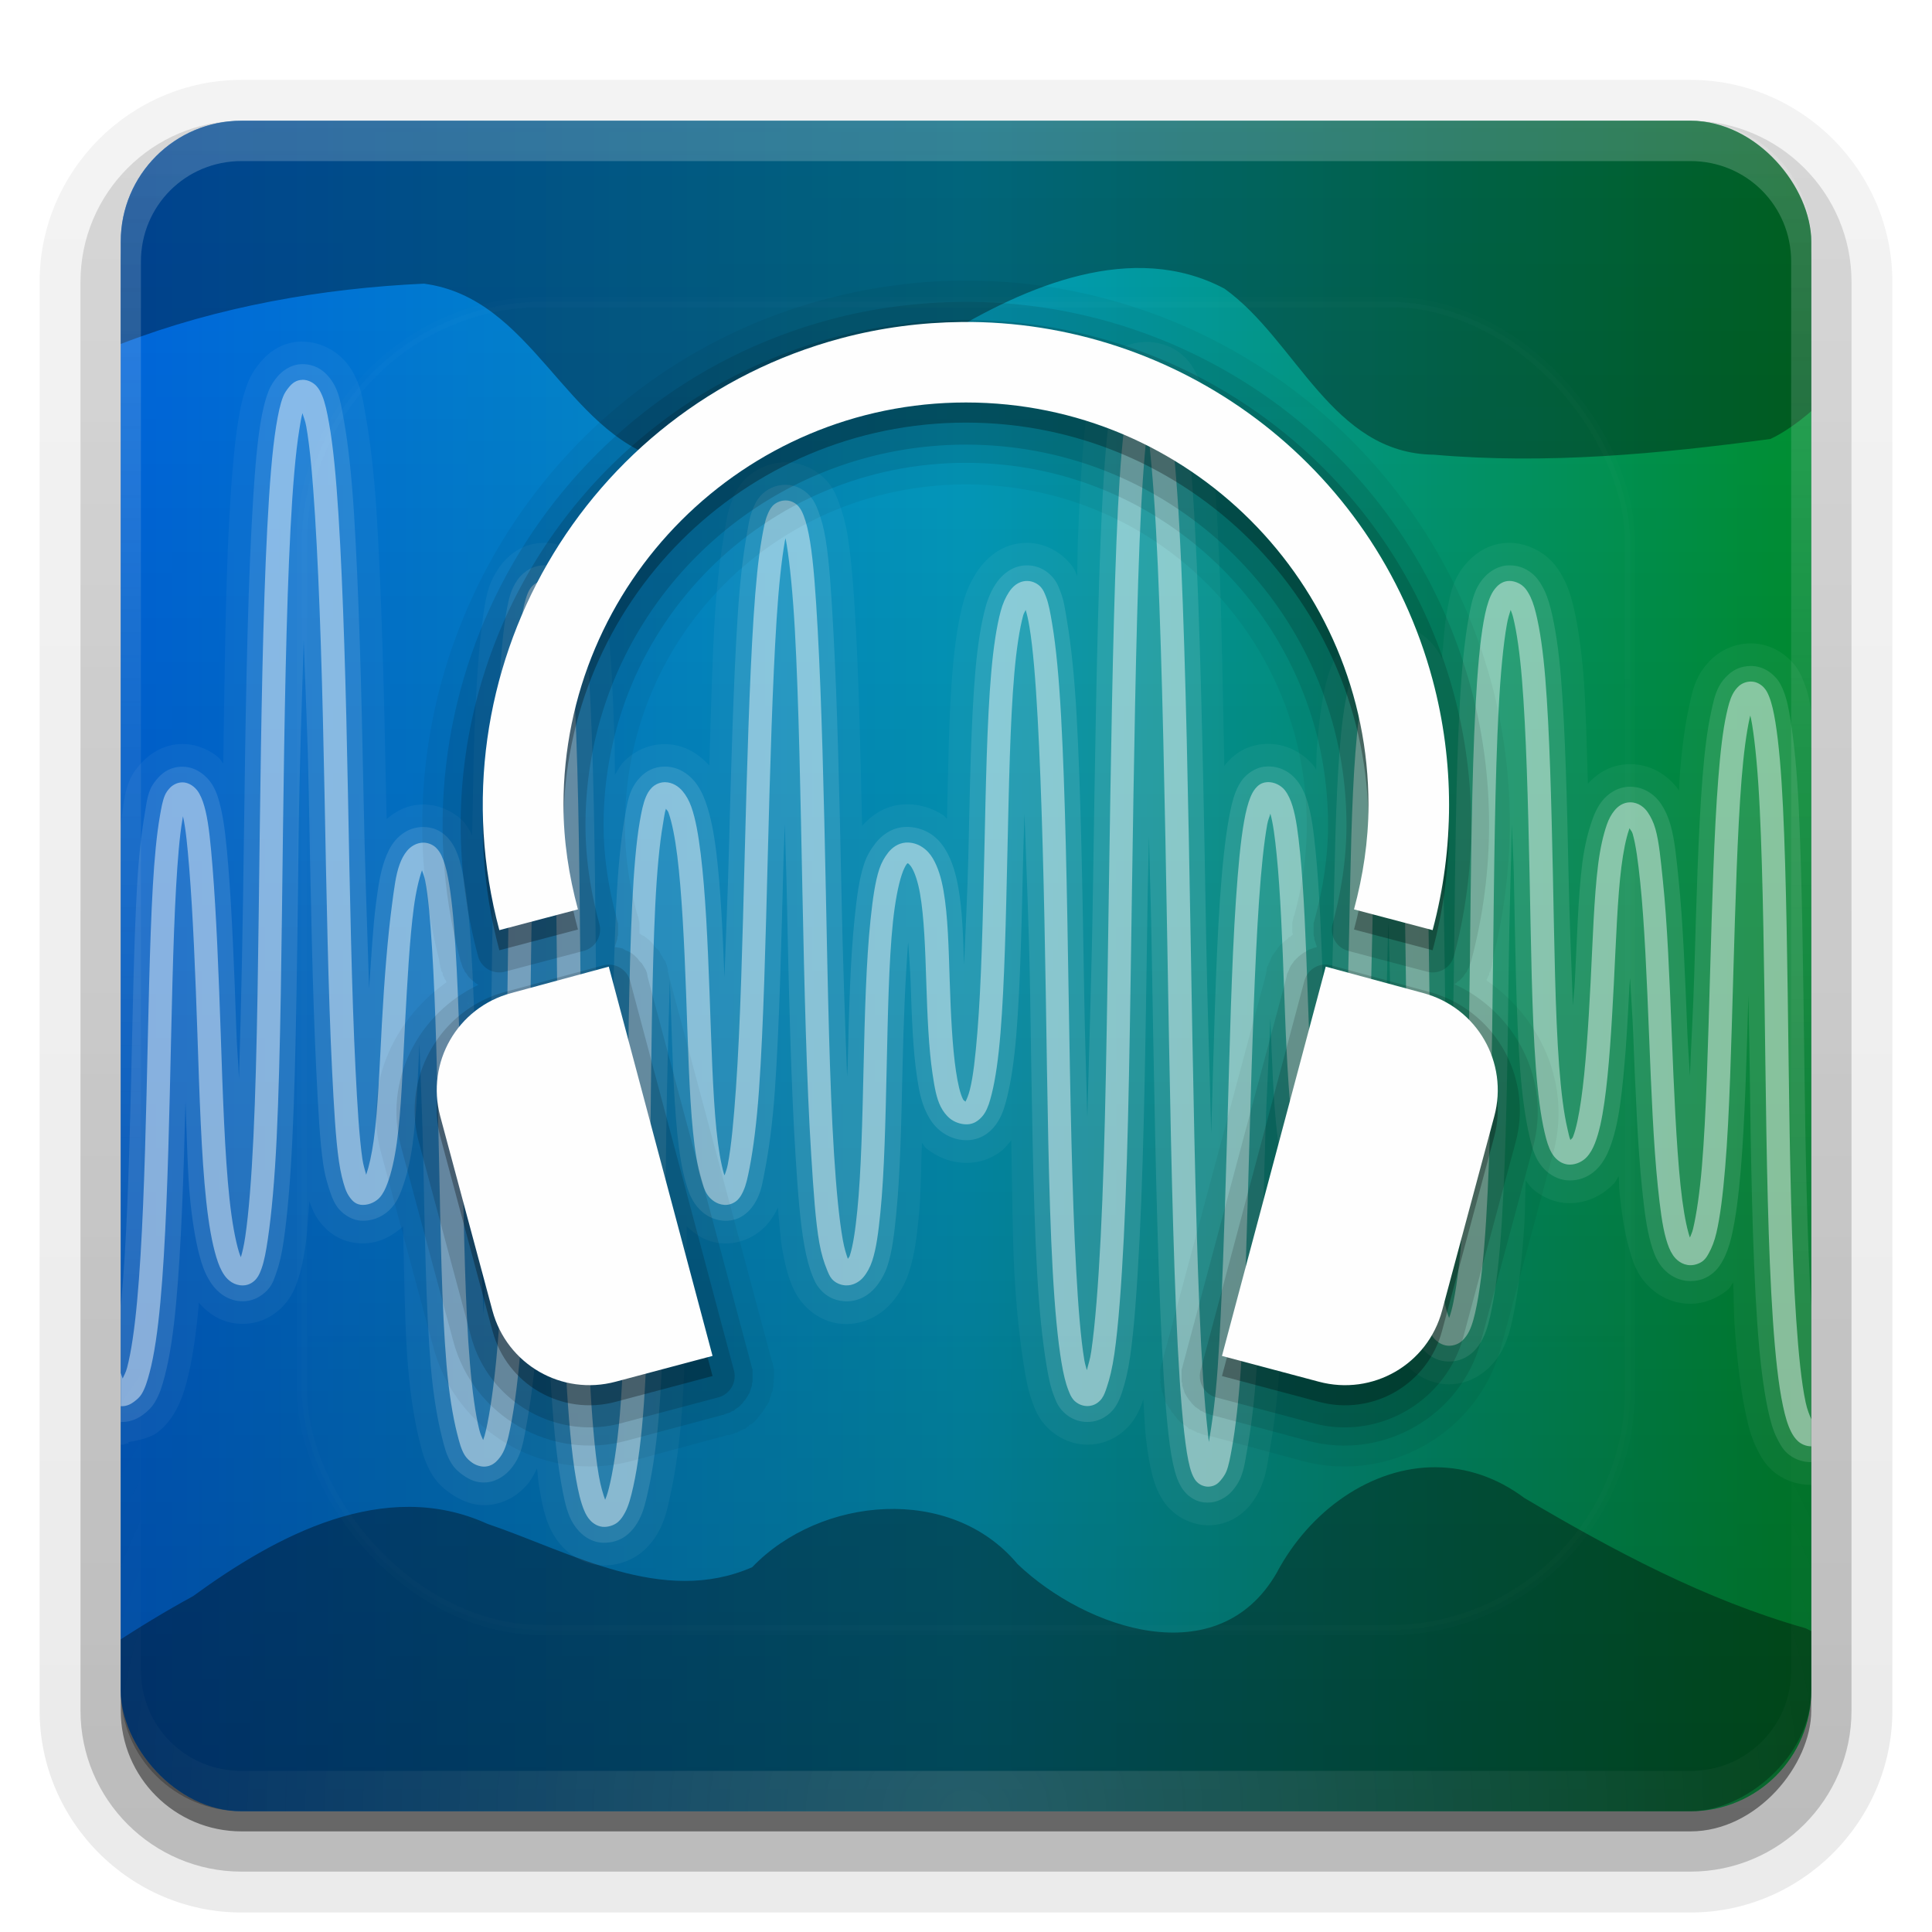 <?xml version="1.0" encoding="UTF-8"?>
<svg id="svg2408" width="96" height="96" version="1.0" xmlns="http://www.w3.org/2000/svg" xmlns:cc="http://creativecommons.org/ns#" xmlns:dc="http://purl.org/dc/elements/1.1/" xmlns:rdf="http://www.w3.org/1999/02/22-rdf-syntax-ns#" xmlns:xlink="http://www.w3.org/1999/xlink">
 <defs id="defs2410">
  <linearGradient id="ButtonShadow" x1="45.448" x2="45.448" y1="92.54" y2="7.016" gradientTransform="scale(1.006 .994)" gradientUnits="userSpaceOnUse">
   <stop id="stop3750" offset="0"/>
   <stop id="stop3752" stop-opacity=".588" offset="1"/>
  </linearGradient>
  <linearGradient id="linearGradient3737">
   <stop id="stop3739" stop-color="#fefefe" offset="0"/>
   <stop id="stop3741" stop-color="#fefefe" stop-opacity="0" offset="1"/>
  </linearGradient>
  <filter id="filter3174" color-interpolation-filters="sRGB">
   <feGaussianBlur id="feGaussianBlur3176" stdDeviation="1.71"/>
  </filter>
  <linearGradient id="linearGradient3188" x1="36.357" x2="36.357" y1="6" y2="63.893" gradientUnits="userSpaceOnUse" xlink:href="#linearGradient3737"/>
  <filter id="filter3794" x="-.192" y="-.192" width="1.384" height="1.384" color-interpolation-filters="sRGB">
   <feGaussianBlur id="feGaussianBlur3796" stdDeviation="5.28"/>
  </filter>
  <linearGradient id="linearGradient3613" x1="48" x2="48" y1="20.221" y2="138.66" gradientUnits="userSpaceOnUse" xlink:href="#linearGradient3737"/>
  <radialGradient id="radialGradient3619" cx="48" cy="90.172" r="42" gradientTransform="matrix(1.157 0 0 .996 -7.551 .197)" gradientUnits="userSpaceOnUse" xlink:href="#linearGradient3737"/>
  <clipPath id="clipPath3613">
   <rect id="rect3615" x="6" y="6" width="84" height="84" rx="6" ry="6" fill="#fefefe"/>
  </clipPath>
  <linearGradient id="linearGradient3617" x1="6.571" x2="88.899" y1="48.036" y2="48.036" gradientUnits="userSpaceOnUse">
   <stop id="stop3660" stop-color="#006ae2" offset="0"/>
   <stop id="stop3662" stop-color="#019fc3" offset=".5"/>
   <stop id="stop3664" stop-color="#009737" offset="1"/>
  </linearGradient>
  <linearGradient id="linearGradient3674" x1="6" x2="90" y1="48" y2="48" gradientTransform="translate(-96)" gradientUnits="userSpaceOnUse">
   <stop id="stop3670" offset="0"/>
   <stop id="stop3672" stop-opacity="0" offset="1"/>
  </linearGradient>
  <clipPath id="clipPath3750">
   <rect id="rect3752" x="6" y="6" width="84" height="84" rx="6" ry="6" fill="#f00"/>
  </clipPath>
  <filter id="filter3762" x="-.129" y="-.112" width="1.258" height="1.225" color-interpolation-filters="sRGB">
   <feGaussianBlur id="feGaussianBlur3764" stdDeviation="6.169"/>
  </filter>
  <linearGradient id="ButtonShadow-0" x1="45.448" x2="45.448" y1="92.54" y2="7.016" gradientTransform="matrix(1.006 0 0 .994 100 0)" gradientUnits="userSpaceOnUse">
   <stop id="stop3750-8" offset="0"/>
   <stop id="stop3752-5" stop-opacity=".588" offset="1"/>
  </linearGradient>
  <linearGradient id="linearGradient3780" x1="32.251" x2="32.251" y1="6.132" y2="90.239" gradientTransform="matrix(1.024 0 0 1.012 -1.143 -98.071)" gradientUnits="userSpaceOnUse" xlink:href="#ButtonShadow-0"/>
  <linearGradient id="linearGradient3721" x1="32.251" x2="32.251" y1="6.132" y2="90.239" gradientTransform="translate(0,-97)" gradientUnits="userSpaceOnUse" xlink:href="#ButtonShadow-0"/>
 </defs>
 <g id="layer2" display="none">
  <rect id="rect3745" x="5" y="7" width="86" height="85" rx="6" ry="6" fill="url(#ButtonShadow)" filter="url(#filter3174)" opacity=".9"/>
 </g>
 <g id="layer6">
  <path id="path3786" transform="scale(1,-1)" d="m12-95.031c-5.511 0-10.031 4.52-10.031 10.031v71c0 5.511 4.52 10.031 10.031 10.031h72c5.511 0 10.031-4.52 10.031-10.031v-71c0-5.511-4.52-10.031-10.031-10.031h-72z" fill="url(#linearGradient3780)" opacity=".08"/>
  <path id="path3778" transform="scale(1,-1)" d="m12-94.031c-4.972 0-9.031 4.06-9.031 9.031v71c0 4.972 4.06 9.031 9.031 9.031h72c4.972 0 9.031-4.06 9.031-9.031v-71c0-4.972-4.06-9.031-9.031-9.031h-72z" fill="url(#linearGradient3780)" opacity=".1"/>
  <path id="path3770" transform="scale(1,-1)" d="m12-93c-4.409 0-8 3.591-8 8v71c0 4.409 3.591 8 8 8h72c4.409 0 8-3.591 8-8v-71c0-4.409-3.591-8-8-8h-72z" fill="url(#linearGradient3780)" opacity=".2"/>
  <rect id="rect3723" transform="scale(1,-1)" x="5" y="-92" width="86" height="85" rx="7" ry="7" fill="url(#linearGradient3780)" opacity=".3"/>
  <rect id="rect3716" transform="scale(1,-1)" x="6" y="-91" width="84" height="84" rx="6" ry="6" fill="url(#linearGradient3721)" opacity=".45"/>
 </g>
 <g id="layer1">
  <rect id="rect2419" x="6" y="6" width="84" height="84" rx="6" ry="6" fill="url(#linearGradient3617)"/>
  <path id="path3693" d="m34.844-16.156c-16.61-0.066-33.2 0.599-43.719 1.969-10.017 1.95 1.43 23.064 1.594 33.406-0.092 2.167 0.142 4.38 0.844 6.438 6.721-7.944 17.426-11.1 27.5-11.562 5.397 0.705 6.969 7.347 11.938 8.781 5.465 0.652 9.424-3.897 13.906-6.188 4.047-2.462 9.366-4.767 13.938-2.344 3.587 2.574 5.33 8.194 10.406 8.25 5.578 0.489 11.188-0.039 16.719-0.781 7.682-3.667 18.125-28.176 12.438-33.906-4.546-3.855-16.268-0.556-21.781-1.75-10.557-1.46-27.171-2.246-43.781-2.312zm36.531 89.062c-3.221-0.034-6.3 2.152-7.938 5.25-2.91 5.05-9.486 2.795-12.875-0.438-3.304-3.965-9.794-3.376-13.188 0.156-4.451 1.942-8.989-0.741-13.156-2.156-5.125-2.328-10.504 0.589-14.625 3.594-5.59 3.054-10.562 7.124-15.312 11.344-0.549 1.016-0.501 22.968-1.781 24.938 34.069-7.656 65.304-4.872 101.5-2.812 7.484-3.411 4.31-27.849-4.281-31.875-4.98-1.411-9.534-3.851-13.969-6.469-1.394-1.046-2.911-1.516-4.375-1.531z" clip-path="url(#clipPath3750)" filter="url(#filter3762)" opacity=".6"/>
  <path id="rect3728" d="m12 6c-3.324 0-6 2.676-6 6v2 68 2c0 0.335 0.041 0.651 0.094 0.969 0.049 0.296 0.097 0.597 0.188 0.875 0.01 0.03 0.021 0.064 0.031 0.094 0.099 0.288 0.235 0.547 0.375 0.812 0.145 0.274 0.316 0.536 0.5 0.781s0.374 0.473 0.594 0.688c0.44 0.428 0.943 0.815 1.5 1.094 0.279 0.14 0.573 0.247 0.875 0.344-0.256-0.1-0.487-0.236-0.719-0.375-0.007-0.004-0.024 0.004-0.031 0-0.032-0.019-0.062-0.043-0.094-0.062-0.12-0.077-0.231-0.164-0.344-0.25-0.106-0.081-0.213-0.161-0.312-0.25-0.178-0.161-0.347-0.345-0.5-0.531-0.108-0.13-0.218-0.265-0.312-0.406-0.025-0.038-0.038-0.086-0.062-0.125-0.065-0.103-0.13-0.205-0.188-0.312-0.101-0.195-0.206-0.416-0.281-0.625-0.008-0.022-0.024-0.041-0.031-0.062-0.032-0.092-0.036-0.187-0.062-0.281-0.03-0.107-0.07-0.203-0.094-0.312-0.073-0.342-0.125-0.698-0.125-1.062v-2-68-2c0-2.782 2.218-5 5-5h2 68 2c2.782 0 5 2.218 5 5v2 68 2c0 0.364-0.052 0.721-0.125 1.062-0.044 0.207-0.088 0.398-0.156 0.594-0.008 0.022-0.023 0.041-0.031 0.062-0.063 0.174-0.138 0.367-0.219 0.531-0.042 0.083-0.079 0.17-0.125 0.25-0.055 0.097-0.127 0.188-0.188 0.281-0.094 0.141-0.205 0.276-0.312 0.406-0.143 0.174-0.303 0.347-0.469 0.5-0.011 0.01-0.02 0.021-0.031 0.031-0.138 0.126-0.285 0.234-0.438 0.344-0.103 0.073-0.204 0.153-0.312 0.219-0.007 0.004-0.024-0.004-0.031 0-0.232 0.139-0.463 0.275-0.719 0.375 0.302-0.097 0.596-0.204 0.875-0.344 0.557-0.279 1.06-0.666 1.5-1.094 0.22-0.214 0.409-0.442 0.594-0.688s0.355-0.508 0.5-0.781c0.14-0.265 0.276-0.525 0.375-0.812 0.01-0.031 0.021-0.063 0.031-0.094 0.09-0.278 0.139-0.579 0.188-0.875 0.052-0.318 0.094-0.634 0.094-0.969v-2-68-2c0-3.324-2.676-6-6-6h-72z" fill="url(#linearGradient3188)" opacity=".2"/>
  <path id="path3615" d="m12 90c-3.324 0-6-2.676-6-6v-2-68-2c0-0.335 0.041-0.651 0.094-0.969 0.049-0.296 0.097-0.597 0.188-0.875 0.01-0.03 0.021-0.064 0.031-0.094 0.099-0.288 0.235-0.547 0.375-0.812 0.145-0.274 0.316-0.536 0.5-0.781s0.374-0.473 0.594-0.688c0.44-0.428 0.943-0.815 1.5-1.094 0.279-0.14 0.573-0.247 0.875-0.344-0.256 0.1-0.487 0.236-0.719 0.375-0.007 0.004-0.024-0.004-0.031 0-0.032 0.019-0.062 0.043-0.094 0.062-0.12 0.077-0.231 0.164-0.344 0.25-0.106 0.081-0.213 0.161-0.312 0.25-0.178 0.161-0.347 0.345-0.5 0.531-0.108 0.13-0.218 0.265-0.312 0.406-0.025 0.038-0.038 0.086-0.062 0.125-0.065 0.103-0.13 0.205-0.188 0.312-0.101 0.195-0.206 0.416-0.281 0.625-0.008 0.022-0.024 0.041-0.031 0.062-0.032 0.092-0.036 0.187-0.062 0.281-0.03 0.107-0.07 0.203-0.094 0.312-0.073 0.342-0.125 0.698-0.125 1.062v2 68 2c0 2.782 2.218 5 5 5h2 68 2c2.782 0 5-2.218 5-5v-2-68-2c0-0.364-0.052-0.721-0.125-1.062-0.044-0.207-0.088-0.398-0.156-0.594-0.008-0.022-0.023-0.041-0.031-0.062-0.063-0.174-0.138-0.367-0.219-0.531-0.042-0.083-0.079-0.17-0.125-0.25-0.055-0.097-0.127-0.188-0.188-0.281-0.094-0.141-0.205-0.276-0.312-0.406-0.143-0.174-0.303-0.347-0.469-0.5-0.011-0.01-0.02-0.021-0.031-0.031-0.138-0.126-0.285-0.234-0.438-0.344-0.103-0.073-0.204-0.153-0.312-0.219-0.007-0.004-0.024 0.004-0.031 0-0.232-0.139-0.463-0.275-0.719-0.375 0.302 0.097 0.596 0.204 0.875 0.344 0.557 0.279 1.06 0.666 1.5 1.094 0.22 0.214 0.409 0.442 0.594 0.688s0.355 0.508 0.5 0.781c0.14 0.265 0.276 0.525 0.375 0.812 0.01 0.031 0.021 0.063 0.031 0.094 0.09 0.278 0.139 0.579 0.188 0.875 0.052 0.318 0.094 0.634 0.094 0.969v2 68 2c0 3.324-2.676 6-6 6h-72z" fill="url(#radialGradient3619)" opacity=".2"/>
  <rect id="rect3666" transform="rotate(-90)" x="-90" y="6" width="84" height="84" rx="6" ry="6" fill="url(#linearGradient3674)" opacity=".3"/>
 </g>
 <g id="layer5" transform="translate(10)">
  <rect id="rect3171" transform="translate(-10)" x="15" y="15" width="66" height="66" rx="12" ry="12" clip-path="url(#clipPath3613)" fill="url(#linearGradient3613)" filter="url(#filter3794)" opacity=".1" stroke="#fefefe" stroke-linecap="round" stroke-width=".5"/>
 </g>
 <g id="layer4" fill="#fefefe" fill-opacity=".45">
  <path id="path2909" d="m15.031 18.875c-0.322 0-0.528 0.191-0.656 0.344-0.129 0.153-0.239 0.311-0.312 0.5-0.146 0.378-0.244 0.852-0.344 1.469-0.199 1.234-0.33 2.961-0.438 5.031-0.216 4.14-0.304 9.656-0.375 15.156-0.071 5.5-0.118 10.982-0.312 15.094-0.097 2.056-0.232 3.795-0.406 4.969-0.07 0.471-0.14 0.758-0.219 1.031-0.038-0.093-0.057-0.128-0.094-0.25-0.183-0.604-0.349-1.513-0.469-2.625-0.24-2.224-0.337-5.22-0.438-8.219-0.101-2.999-0.222-6.011-0.406-8.281-0.092-1.135-0.18-2.082-0.344-2.781-0.082-0.35-0.177-0.631-0.312-0.875-0.068-0.122-0.152-0.236-0.281-0.344-0.13-0.108-0.33-0.219-0.562-0.219-0.281 0-0.509 0.155-0.625 0.281-0.116 0.126-0.191 0.235-0.25 0.375-0.117 0.279-0.176 0.635-0.25 1.062-0.148 0.854-0.263 2.024-0.344 3.438-0.161 2.828-0.222 6.596-0.312 10.344-0.091 3.748-0.211 7.492-0.469 10.281-0.129 1.395-0.295 2.539-0.5 3.312-0.065 0.245-0.152 0.375-0.219 0.531-0.031-0.089-0.061-0.18-0.094-0.281v1.656c0.021 0.001 0.041 0 0.062 0 0.24 0 0.441-0.104 0.594-0.219 0.153-0.115 0.285-0.23 0.375-0.375 0.179-0.29 0.292-0.66 0.406-1.094 0.229-0.867 0.4-2.051 0.531-3.469 0.262-2.836 0.378-6.592 0.469-10.344 0.091-3.752 0.153-7.484 0.312-10.281 0.08-1.399 0.176-2.557 0.312-3.344 0.014-0.083 0.016-0.113 0.031-0.188 0.139 0.613 0.224 1.505 0.312 2.594 0.181 2.23 0.306 5.249 0.406 8.25 0.101 3.001 0.192 6.005 0.438 8.281 0.123 1.138 0.286 2.073 0.5 2.781 0.107 0.354 0.231 0.658 0.406 0.906s0.479 0.5 0.906 0.5c0.334 0 0.567-0.191 0.688-0.344 0.12-0.153 0.182-0.312 0.25-0.5 0.135-0.376 0.221-0.852 0.312-1.469 0.183-1.232 0.34-2.962 0.438-5.031 0.196-4.139 0.242-9.656 0.312-15.156 0.071-5.5 0.161-10.983 0.375-15.094 0.107-2.055 0.249-3.766 0.438-4.938 0.058-0.363 0.091-0.564 0.156-0.812 0.057 0.21 0.135 0.363 0.188 0.656 0.191 1.06 0.32 2.602 0.438 4.469 0.235 3.734 0.373 8.72 0.469 13.719 0.096 4.999 0.188 10.019 0.375 13.781 0.094 1.881 0.18 3.441 0.344 4.562 0.082 0.561 0.193 1 0.312 1.344 0.06 0.172 0.141 0.324 0.25 0.469 0.109 0.145 0.288 0.344 0.625 0.344 0.356 0 0.672-0.178 0.844-0.375s0.276-0.425 0.375-0.688c0.198-0.525 0.356-1.219 0.469-2.031 0.226-1.625 0.291-3.75 0.406-5.875 0.116-2.125 0.23-4.249 0.438-5.812 0.104-0.782 0.26-1.438 0.406-1.844 0.049 0.158 0.111 0.267 0.156 0.5 0.153 0.789 0.255 1.968 0.344 3.375 0.177 2.814 0.263 6.578 0.344 10.344 0.081 3.766 0.136 7.52 0.375 10.344 0.12 1.412 0.314 2.586 0.531 3.438 0.109 0.426 0.198 0.779 0.375 1.062 0.089 0.142 0.213 0.263 0.375 0.375 0.162 0.112 0.416 0.21 0.656 0.188 0.299-0.027 0.492-0.192 0.625-0.344 0.133-0.151 0.232-0.309 0.312-0.5 0.162-0.383 0.264-0.888 0.375-1.5 0.222-1.224 0.408-2.912 0.531-4.938 0.246-4.05 0.304-9.397 0.375-14.75 0.071-5.353 0.148-10.714 0.312-14.719 0.082-2.003 0.191-3.662 0.344-4.812 0.014-0.109 0.016-0.151 0.031-0.25 0.019 0.125 0.076 0.172 0.094 0.312 0.157 1.226 0.263 3.004 0.344 5.156 0.162 4.304 0.189 10.077 0.25 15.844 0.061 5.767 0.163 11.542 0.406 15.875 0.122 2.166 0.274 3.963 0.5 5.25 0.113 0.643 0.239 1.17 0.406 1.562 0.083 0.196 0.166 0.345 0.312 0.5 0.146 0.155 0.404 0.326 0.719 0.312 0.262-0.011 0.506-0.117 0.656-0.25 0.151-0.133 0.254-0.301 0.344-0.469 0.179-0.336 0.291-0.763 0.406-1.281 0.231-1.036 0.414-2.455 0.531-4.156 0.235-3.402 0.266-7.882 0.312-12.375 0.046-4.493 0.087-8.995 0.25-12.344 0.082-1.674 0.212-3.054 0.375-4 0.064-0.371 0.086-0.602 0.156-0.812 0.035 0.073 0.09 0.09 0.125 0.188 0.173 0.483 0.324 1.239 0.438 2.156 0.226 1.834 0.347 4.321 0.438 6.812 0.091 2.491 0.151 5 0.344 6.906 0.096 0.953 0.226 1.736 0.406 2.344 0.09 0.304 0.158 0.558 0.312 0.781 0.154 0.223 0.45 0.477 0.844 0.5 0.283 0.016 0.523-0.119 0.656-0.25s0.211-0.285 0.281-0.438c0.141-0.305 0.219-0.678 0.312-1.156 0.187-0.957 0.356-2.276 0.469-3.875 0.226-3.198 0.327-7.46 0.438-11.719 0.111-4.258 0.233-8.505 0.438-11.688 0.102-1.591 0.247-2.943 0.406-3.844 0.013-0.072 0.018-0.09 0.031-0.156 0.025 0.124 0.039 0.169 0.062 0.312 0.162 1.004 0.308 2.482 0.406 4.25 0.196 3.535 0.279 8.26 0.375 13 0.096 4.74 0.21 9.507 0.438 13.094 0.114 1.793 0.212 3.291 0.406 4.375 0.097 0.542 0.233 0.97 0.375 1.312 0.071 0.171 0.128 0.328 0.25 0.469s0.36 0.291 0.656 0.312c0.387 0.028 0.717-0.181 0.906-0.406s0.335-0.503 0.438-0.812c0.205-0.62 0.307-1.418 0.406-2.406 0.198-1.977 0.253-4.594 0.312-7.219 0.06-2.625 0.106-5.259 0.312-7.219 0.103-0.98 0.261-1.812 0.438-2.344 0.088-0.266 0.179-0.44 0.25-0.531 0.018-0.023 0.023-0.021 0.031-0.031 0.008 0.005 0.017-0.009 0.031 0 0.036 0.024 0.112 0.092 0.188 0.219 0.151 0.254 0.304 0.702 0.406 1.281 0.205 1.158 0.26 2.771 0.312 4.406 0.053 1.635 0.119 3.284 0.312 4.562 0.097 0.639 0.183 1.184 0.406 1.625 0.112 0.221 0.265 0.43 0.469 0.594 0.204 0.164 0.51 0.281 0.812 0.281 0.227 0 0.419-0.08 0.562-0.188 0.144-0.108 0.264-0.244 0.344-0.375 0.16-0.262 0.248-0.558 0.344-0.938 0.192-0.758 0.337-1.801 0.438-3.031 0.201-2.46 0.27-5.719 0.344-8.969 0.074-3.25 0.133-6.493 0.344-8.906 0.105-1.207 0.26-2.214 0.438-2.875 0.036-0.134 0.087-0.178 0.125-0.281 0.071 0.238 0.123 0.456 0.188 0.844 0.178 1.062 0.303 2.632 0.406 4.5 0.207 3.735 0.325 8.719 0.406 13.719 0.081 5 0.135 10.016 0.344 13.781 0.104 1.883 0.249 3.437 0.438 4.562 0.094 0.563 0.204 1.025 0.344 1.375 0.07 0.175 0.124 0.324 0.25 0.469 0.126 0.145 0.377 0.312 0.688 0.312 0.362 0 0.6-0.211 0.719-0.375s0.179-0.353 0.25-0.562c0.142-0.419 0.273-0.953 0.375-1.656 0.203-1.407 0.348-3.411 0.469-5.781 0.241-4.74 0.31-11.03 0.406-17.312 0.096-6.282 0.193-12.534 0.375-17.188 0.091-2.327 0.222-4.253 0.375-5.562 0.03 0.153 0.07 0.263 0.094 0.469 0.174 1.497 0.326 3.642 0.438 6.188 0.223 5.092 0.352 11.835 0.469 18.562 0.116 6.728 0.228 13.416 0.438 18.438 0.105 2.511 0.238 4.622 0.406 6.094 0.084 0.736 0.168 1.294 0.281 1.719 0.057 0.212 0.122 0.399 0.219 0.562 0.048 0.082 0.107 0.163 0.219 0.25 0.112 0.087 0.317 0.175 0.531 0.156 0.293-0.026 0.453-0.18 0.562-0.312s0.219-0.283 0.281-0.438c0.125-0.31 0.194-0.703 0.281-1.188 0.174-0.969 0.328-2.307 0.438-3.906 0.219-3.198 0.314-7.428 0.438-11.656 0.123-4.228 0.252-8.459 0.469-11.625 0.109-1.583 0.243-2.876 0.406-3.781 0.042-0.234 0.111-0.358 0.156-0.531 0.136 0.481 0.225 1.165 0.312 2.031 0.186 1.84 0.287 4.331 0.375 6.844 0.088 2.512 0.203 5.048 0.438 6.969 0.117 0.96 0.251 1.763 0.469 2.375 0.109 0.306 0.251 0.559 0.438 0.781 0.186 0.222 0.493 0.438 0.875 0.438 0.442 0 0.76-0.267 0.938-0.531 0.177-0.264 0.269-0.588 0.375-0.969 0.213-0.762 0.358-1.8 0.469-3.031 0.22-2.463 0.308-5.718 0.375-8.969 0.067-3.251 0.124-6.492 0.312-8.906 0.094-1.207 0.21-2.212 0.375-2.875 0.041-0.164 0.051-0.226 0.094-0.344 0.064 0.182 0.128 0.337 0.188 0.625 0.177 0.862 0.34 2.15 0.438 3.688 0.194 3.075 0.221 7.187 0.281 11.312s0.164 8.261 0.375 11.375c0.105 1.557 0.233 2.868 0.438 3.812 0.102 0.472 0.212 0.847 0.375 1.156 0.081 0.155 0.167 0.28 0.312 0.406s0.366 0.25 0.625 0.25c0.276 0 0.511-0.114 0.656-0.25s0.262-0.301 0.344-0.469c0.164-0.336 0.27-0.756 0.375-1.281 0.211-1.051 0.361-2.506 0.469-4.25 0.216-3.487 0.291-8.125 0.344-12.75 0.053-4.625 0.095-9.236 0.281-12.688 0.093-1.726 0.231-3.181 0.406-4.156 0.059-0.329 0.122-0.509 0.188-0.719 0.046 0.127 0.082 0.202 0.125 0.375 0.179 0.719 0.332 1.792 0.438 3.094 0.211 2.603 0.301 6.094 0.375 9.594 0.074 3.5 0.112 7.01 0.312 9.656 0.1 1.323 0.247 2.44 0.438 3.25 0.095 0.405 0.188 0.725 0.344 1 0.078 0.137 0.171 0.261 0.312 0.375 0.142 0.115 0.354 0.219 0.594 0.219 0.351 0 0.663-0.178 0.844-0.375 0.181-0.197 0.302-0.424 0.406-0.688 0.209-0.528 0.352-1.218 0.469-2.031 0.234-1.627 0.359-3.749 0.469-5.875 0.109-2.126 0.178-4.248 0.375-5.812 0.098-0.782 0.233-1.437 0.375-1.844 0.016-0.045 0.015-0.055 0.031-0.094 0.041 0.097 0.116 0.141 0.156 0.281 0.159 0.552 0.269 1.387 0.375 2.406 0.212 2.038 0.328 4.812 0.438 7.562 0.109 2.75 0.22 5.476 0.438 7.562 0.109 1.044 0.219 1.942 0.406 2.594 0.094 0.326 0.188 0.58 0.344 0.812s0.454 0.5 0.875 0.5c0.244 0 0.488-0.104 0.625-0.219 0.137-0.115 0.206-0.239 0.281-0.375 0.151-0.272 0.28-0.596 0.375-1 0.191-0.808 0.327-1.927 0.438-3.25 0.222-2.645 0.304-6.156 0.406-9.656 0.102-3.5 0.202-6.988 0.406-9.594 0.102-1.303 0.245-2.369 0.406-3.094 0.013-0.058 0.018-0.072 0.031-0.125 0.039 0.168 0.059 0.253 0.094 0.469 0.158 0.979 0.292 2.429 0.375 4.156 0.167 3.454 0.221 8.061 0.281 12.688 0.06 4.626 0.136 9.261 0.375 12.75 0.119 1.744 0.275 3.197 0.5 4.25 0.113 0.526 0.233 0.944 0.406 1.281 0.087 0.169 0.193 0.334 0.344 0.469 0.151 0.135 0.385 0.25 0.656 0.25v-1.344c-0.088-0.215-0.199-0.458-0.281-0.844-0.208-0.971-0.351-2.401-0.469-4.125-0.236-3.449-0.315-8.064-0.375-12.688-0.06-4.624-0.113-9.266-0.281-12.75-0.084-1.742-0.206-3.174-0.375-4.219-0.085-0.522-0.18-0.952-0.312-1.281-0.066-0.165-0.126-0.298-0.25-0.438-0.124-0.14-0.356-0.312-0.656-0.312-0.25 0-0.462 0.102-0.594 0.219-0.132 0.117-0.242 0.271-0.312 0.406-0.142 0.271-0.223 0.597-0.312 1-0.179 0.806-0.303 1.897-0.406 3.219-0.207 2.644-0.304 6.157-0.406 9.656-0.102 3.5-0.188 6.989-0.406 9.594-0.109 1.302-0.267 2.371-0.438 3.094-0.048 0.203-0.106 0.298-0.156 0.438-0.027-0.073-0.037-0.097-0.062-0.188-0.159-0.552-0.3-1.387-0.406-2.406-0.212-2.038-0.328-4.781-0.438-7.531-0.109-2.75-0.22-5.507-0.438-7.594-0.109-1.044-0.187-1.942-0.375-2.594-0.094-0.326-0.219-0.58-0.375-0.812-0.156-0.233-0.454-0.5-0.875-0.5-0.361 0-0.619 0.208-0.781 0.406-0.162 0.198-0.283 0.426-0.375 0.688-0.183 0.523-0.335 1.188-0.438 2-0.204 1.623-0.266 3.751-0.375 5.875s-0.245 4.252-0.469 5.812c-0.112 0.78-0.247 1.442-0.406 1.844-0.034 0.087-0.092 0.095-0.125 0.156-0.065-0.151-0.092-0.321-0.156-0.594-0.17-0.721-0.308-1.792-0.406-3.094-0.197-2.604-0.238-6.093-0.312-9.594-0.074-3.5-0.16-7.009-0.375-9.656-0.107-1.324-0.267-2.438-0.469-3.25-0.101-0.406-0.21-0.724-0.375-1-0.082-0.138-0.166-0.263-0.312-0.375-0.146-0.112-0.39-0.219-0.625-0.219-0.286 0-0.49 0.143-0.625 0.281-0.135 0.139-0.239 0.302-0.312 0.469-0.148 0.333-0.249 0.726-0.344 1.25-0.189 1.048-0.312 2.507-0.406 4.25-0.188 3.486-0.228 8.125-0.281 12.75s-0.13 9.238-0.344 12.688c-0.107 1.725-0.274 3.153-0.469 4.125-0.073 0.361-0.14 0.598-0.219 0.812-0.066-0.181-0.125-0.338-0.188-0.625-0.186-0.86-0.302-2.151-0.406-3.688-0.208-3.074-0.315-7.188-0.375-11.312-0.06-4.125-0.085-8.262-0.281-11.375-0.098-1.556-0.244-2.839-0.438-3.781-0.097-0.471-0.19-0.848-0.344-1.156-0.077-0.154-0.172-0.309-0.312-0.438-0.14-0.128-0.393-0.25-0.656-0.25-0.227 0-0.419 0.079-0.562 0.188-0.144 0.108-0.233 0.244-0.312 0.375-0.159 0.262-0.28 0.558-0.375 0.938-0.189 0.759-0.31 1.801-0.406 3.031-0.192 2.46-0.245 5.719-0.312 8.969-0.067 3.249-0.159 6.494-0.375 8.906-0.108 1.206-0.254 2.216-0.438 2.875-0.076 0.272-0.178 0.43-0.25 0.562-0.057-0.092-0.062-0.166-0.125-0.344-0.175-0.491-0.355-1.259-0.469-2.188-0.227-1.858-0.318-4.396-0.406-6.906-0.088-2.51-0.184-5.013-0.375-6.906-0.096-0.947-0.193-1.721-0.375-2.312-0.091-0.296-0.208-0.563-0.375-0.781-0.167-0.218-0.514-0.439-0.906-0.406-0.293 0.025-0.452 0.18-0.562 0.312-0.11 0.132-0.187 0.283-0.25 0.438-0.125 0.31-0.225 0.703-0.312 1.188-0.174 0.968-0.297 2.308-0.406 3.906-0.219 3.196-0.314 7.428-0.438 11.656s-0.252 8.426-0.469 11.594c-0.105 1.532-0.282 2.785-0.438 3.688-0.031-0.21-0.034-0.311-0.062-0.562-0.163-1.429-0.302-3.53-0.406-6.031-0.209-5.003-0.321-11.71-0.438-18.438s-0.245-13.482-0.469-18.594c-0.112-2.556-0.259-4.68-0.438-6.219-0.089-0.769-0.163-1.385-0.281-1.844-0.059-0.23-0.132-0.424-0.219-0.594-0.087-0.17-0.215-0.373-0.594-0.469-0.186-0.047-0.391-0.017-0.531 0.062-0.141 0.079-0.226 0.17-0.281 0.25-0.111 0.161-0.162 0.305-0.219 0.5-0.114 0.39-0.202 0.947-0.281 1.625-0.159 1.356-0.284 3.288-0.375 5.625-0.183 4.674-0.279 10.938-0.375 17.219-0.096 6.281-0.167 12.567-0.406 17.281-0.12 2.357-0.273 4.335-0.469 5.688-0.061 0.424-0.151 0.645-0.219 0.938-0.042-0.179-0.087-0.272-0.125-0.5-0.178-1.062-0.303-2.632-0.406-4.5-0.207-3.735-0.294-8.719-0.375-13.719-0.081-5-0.167-10.016-0.375-13.781-0.104-1.883-0.249-3.437-0.438-4.562-0.094-0.563-0.173-1.025-0.312-1.375-0.07-0.175-0.124-0.324-0.25-0.469-0.126-0.145-0.377-0.312-0.688-0.312-0.448 0-0.737 0.3-0.906 0.562-0.169 0.263-0.304 0.557-0.406 0.938-0.204 0.76-0.361 1.8-0.469 3.031-0.215 2.462-0.27 5.718-0.344 8.969-0.074 3.25-0.147 6.492-0.344 8.906-0.099 1.207-0.207 2.212-0.375 2.875-0.073 0.286-0.151 0.461-0.219 0.594-0.033-0.043-0.088-0.051-0.125-0.125-0.141-0.279-0.254-0.782-0.344-1.375-0.18-1.187-0.259-2.831-0.312-4.469-0.053-1.637-0.088-3.268-0.312-4.531-0.112-0.632-0.276-1.162-0.531-1.594-0.128-0.216-0.302-0.413-0.531-0.562-0.229-0.15-0.511-0.239-0.812-0.219-0.388 0.026-0.692 0.265-0.875 0.5-0.183 0.235-0.33 0.488-0.438 0.812-0.215 0.649-0.331 1.521-0.438 2.531-0.213 2.021-0.284 4.655-0.344 7.281-0.06 2.626-0.12 5.239-0.312 7.156-0.096 0.958-0.211 1.754-0.375 2.25-0.027 0.081-0.066 0.093-0.094 0.156-0.082-0.237-0.174-0.512-0.25-0.938-0.183-1.018-0.325-2.504-0.438-4.281-0.225-3.555-0.31-8.292-0.406-13.031-0.096-4.739-0.209-9.468-0.406-13.031-0.099-1.782-0.203-3.278-0.375-4.344-0.086-0.533-0.186-0.949-0.312-1.281-0.063-0.166-0.133-0.328-0.25-0.469-0.117-0.141-0.341-0.312-0.656-0.312-0.297 0-0.538 0.148-0.656 0.281-0.118 0.133-0.187 0.284-0.25 0.438-0.127 0.307-0.196 0.705-0.281 1.188-0.171 0.965-0.303 2.3-0.406 3.906-0.206 3.212-0.327 7.461-0.438 11.719-0.111 4.258-0.214 8.523-0.438 11.688-0.112 1.582-0.233 2.896-0.406 3.781-0.047 0.241-0.106 0.36-0.156 0.531-0.009-0.029-0.022-0.032-0.031-0.062-0.149-0.503-0.281-1.26-0.375-2.188-0.188-1.855-0.253-4.35-0.344-6.844-0.091-2.494-0.204-4.978-0.438-6.875-0.117-0.948-0.253-1.74-0.469-2.344-0.108-0.302-0.252-0.561-0.438-0.781s-0.495-0.438-0.875-0.438c-0.286 0-0.525 0.144-0.656 0.281-0.131 0.137-0.211 0.275-0.281 0.438-0.14 0.325-0.225 0.742-0.312 1.25-0.175 1.017-0.293 2.434-0.375 4.125-0.165 3.381-0.204 7.853-0.25 12.344-0.046 4.491-0.08 8.984-0.312 12.344-0.116 1.68-0.32 3.081-0.531 4.031-0.084 0.377-0.16 0.631-0.25 0.844-0.101-0.28-0.22-0.66-0.312-1.188-0.214-1.218-0.348-3.006-0.469-5.156-0.241-4.3-0.345-10.048-0.406-15.812-0.061-5.765-0.087-11.547-0.25-15.875-0.082-2.164-0.18-3.94-0.344-5.219-0.082-0.639-0.221-1.149-0.344-1.531-0.061-0.191-0.106-0.375-0.219-0.531-0.113-0.156-0.359-0.364-0.719-0.344-0.346 0.02-0.552 0.225-0.656 0.375-0.104 0.15-0.159 0.316-0.219 0.5-0.119 0.368-0.201 0.835-0.281 1.438-0.16 1.204-0.261 2.892-0.344 4.906-0.166 4.029-0.242 9.368-0.312 14.719-0.071 5.351-0.131 10.702-0.375 14.719-0.122 2.008-0.321 3.688-0.531 4.844-0.095 0.523-0.177 0.913-0.281 1.188-0.063-0.149-0.126-0.258-0.188-0.5-0.193-0.756-0.351-1.923-0.469-3.312-0.236-2.779-0.294-6.518-0.375-10.281-0.081-3.764-0.165-7.558-0.344-10.406-0.089-1.424-0.207-2.605-0.375-3.469-0.084-0.432-0.178-0.777-0.312-1.062-0.067-0.143-0.153-0.282-0.281-0.406-0.128-0.124-0.36-0.25-0.625-0.25-0.36 0-0.648 0.208-0.812 0.406-0.165 0.198-0.281 0.426-0.375 0.688-0.189 0.524-0.267 1.188-0.375 2-0.215 1.624-0.384 3.75-0.5 5.875-0.116 2.125-0.189 4.25-0.406 5.812-0.101 0.728-0.235 1.312-0.375 1.719-0.057-0.233-0.136-0.43-0.188-0.781-0.155-1.066-0.251-2.631-0.344-4.5-0.186-3.737-0.279-8.718-0.375-13.719s-0.232-10.015-0.469-13.781c-0.119-1.883-0.266-3.436-0.469-4.562-0.101-0.564-0.196-1.024-0.344-1.375-0.074-0.175-0.151-0.325-0.281-0.469s-0.383-0.312-0.688-0.312z" color="#000000" style="block-progression:tb;text-indent:0;text-transform:none"/>
  <path id="path3732" d="m15.031 16.969c-1.11 0-1.788 0.669-2.094 1.031-0.207 0.245-0.452 0.584-0.625 1.031-0.223 0.575-0.36 1.167-0.469 1.844-0.223 1.384-0.36 3.16-0.469 5.25-0.17 3.253-0.216 7.594-0.281 11.812-0.093-0.101-0.134-0.216-0.25-0.312-0.344-0.285-0.967-0.656-1.781-0.656-0.916 0-1.619 0.492-2 0.906-0.197 0.214-0.45 0.489-0.625 0.906-0.256 0.609-0.281 1.139-0.344 1.5-0.035 0.203-0.06 0.46-0.094 0.688v30.812c0.021-1.25e-4 0.043 5e-4 0.062 0 0.024-6.6e-4 0.064 2e-3 0.094 0 0.015-1e-3 0.017-0.025 0.062-0.031 0.011-2e-3 0.062 2e-5 0.062 0 0 0 3.074e-4 -0.03 0-0.031 0.016-2e-3 0.016-0.029 0.031-0.031 0.001 6e-3 0 0.062 0 0.062l0.062-0.031h0.031s-0.029-0.055-0.031-0.062c0.583-0.088 1.145-0.249 1.438-0.469 0.223-0.168 0.538-0.463 0.812-0.906 0.362-0.585 0.535-1.168 0.656-1.625 0.276-1.044 0.458-2.306 0.594-3.781 0.004-0.044-0.004-0.112 0-0.156 0.462 0.534 1.16 1.062 2.188 1.062 1.064 0 1.796-0.596 2.188-1.094 0.354-0.45 0.488-0.911 0.531-1.031 0.202-0.562 0.306-1.141 0.406-1.812 0.082-0.553 0.122-1.459 0.188-2.156 0.105 0.303 0.242 0.658 0.5 1 0.314 0.417 0.982 1.094 2.156 1.094 0.811 0 1.487-0.378 2-0.844 0.057 2.47 0.082 5.051 0.25 7.031 0.127 1.5 0.342 2.765 0.594 3.75 0.101 0.396 0.24 0.978 0.625 1.594 0.263 0.42 0.602 0.696 0.906 0.906 0.391 0.269 1.059 0.637 1.875 0.562 0.971-0.089 1.583-0.631 1.906-1 0.199-0.227 0.353-0.522 0.5-0.812 0.035 0.24 0.055 0.624 0.094 0.844 0.119 0.678 0.221 1.344 0.5 2 0.147 0.346 0.369 0.725 0.688 1.062 0.402 0.426 1.175 0.95 2.188 0.906 0.664-0.029 1.322-0.286 1.812-0.719 0.398-0.351 0.639-0.734 0.781-1 0.343-0.644 0.446-1.258 0.562-1.781 0.261-1.172 0.471-2.668 0.594-4.438 0.173-2.497 0.18-5.76 0.219-8.906 0.435 0.413 0.979 0.798 1.781 0.844 0.895 0.051 1.639-0.365 2.062-0.781 0.38-0.373 0.578-0.766 0.688-1 0.067 0.686 0.115 1.518 0.219 2.094 0.117 0.649 0.259 1.244 0.469 1.75 0.038 0.091 0.204 0.522 0.562 0.938 0.433 0.501 1.112 0.94 1.938 1 1.114 0.081 1.997-0.494 2.5-1.094 0.355-0.423 0.64-0.916 0.812-1.438 0.299-0.902 0.399-1.808 0.5-2.812 0.105-1.049 0.111-2.419 0.156-3.656 0.09 0.092 0.112 0.195 0.219 0.281 0.537 0.431 1.228 0.719 2 0.719 0.678 0 1.246-0.231 1.688-0.562 0.221-0.166 0.375-0.367 0.531-0.562 0.049 2.235 0.055 4.765 0.156 6.594 0.107 1.93 0.293 3.545 0.5 4.781 0.102 0.612 0.208 1.175 0.438 1.75 0.032 0.081 0.18 0.559 0.562 1 0.426 0.49 1.173 1 2.125 1 1.095 0 1.859-0.619 2.25-1.156 0.326-0.448 0.467-0.903 0.531-1.094 0.045 0.568 0.072 1.406 0.125 1.875 0.089 0.779 0.19 1.394 0.344 1.969 0.082 0.305 0.211 0.679 0.438 1.062 0.126 0.214 0.326 0.502 0.688 0.781 0.414 0.32 1.104 0.628 1.844 0.562 0.977-0.087 1.563-0.624 1.875-1 0.163-0.196 0.386-0.532 0.562-0.969 0.241-0.598 0.295-1.116 0.375-1.562 0.19-1.058 0.386-2.437 0.5-4.094 0.142-2.069 0.204-4.815 0.281-7.406 0.462 0.502 1.181 1.031 2.188 1.031 1.059 0 1.796-0.568 2.281-1.156 0.013 0.217 0.017 0.542 0.031 0.75 0.108 1.594 0.257 2.972 0.5 4.094 0.113 0.519 0.229 1.082 0.531 1.656 0.174 0.332 0.412 0.643 0.75 0.938 0.381 0.331 1.046 0.719 1.875 0.719 0.787 0 1.462-0.336 1.938-0.781 0.334-0.312 0.583-0.658 0.75-1 0.292-0.597 0.418-1.187 0.531-1.75 0.24-1.197 0.42-2.707 0.531-4.5 0.036-0.58 0.034-1.46 0.062-2.094 0.13 0.16 0.221 0.319 0.406 0.469 0.397 0.321 0.999 0.656 1.781 0.656 0.944 0 1.724-0.461 2.219-1 0.106-0.116 0.134-0.225 0.219-0.344 0.02 0.223 0.009 0.537 0.031 0.75 0.111 1.062 0.244 2.017 0.5 2.906 0.11 0.381 0.238 0.86 0.562 1.344 0.419 0.625 1.262 1.344 2.469 1.344 0.701 0 1.373-0.293 1.844-0.688 0.17-0.143 0.172-0.237 0.281-0.375 0.031 0.614 0.024 1.467 0.062 2.031 0.123 1.79 0.303 3.288 0.562 4.5 0.125 0.583 0.263 1.167 0.562 1.75 0.104 0.202 0.307 0.667 0.75 1.062 0.485 0.434 1.168 0.719 1.938 0.719v-38.5c-0.077-0.444-0.16-0.885-0.344-1.344-0.076-0.189-0.219-0.612-0.562-1-0.368-0.416-1.085-0.969-2.094-0.969-0.726 0-1.393 0.288-1.844 0.688-0.319 0.283-0.572 0.597-0.75 0.938-0.3 0.574-0.382 1.109-0.469 1.5-0.214 0.962-0.362 2.104-0.469 3.469-0.016 0.201-0.017 0.509-0.031 0.719-0.426-0.617-1.251-1.312-2.438-1.312-0.996 0-1.678 0.515-2.094 0.969-0.059-1.849-0.096-3.864-0.219-5.375-0.113-1.393-0.29-2.594-0.531-3.562-0.123-0.496-0.291-0.994-0.594-1.5-0.112-0.187-0.349-0.574-0.781-0.906-0.425-0.327-1.07-0.625-1.781-0.625-0.961 0-1.631 0.497-2 0.875-0.302 0.31-0.529 0.644-0.688 1-0.257 0.579-0.337 1.159-0.438 1.719-0.104 0.575-0.146 1.439-0.219 2.156-0.11-0.219-0.325-0.609-0.719-0.969-0.457-0.417-1.147-0.781-1.938-0.781-0.675 0-1.274 0.228-1.719 0.562-0.462 0.348-0.704 0.779-0.781 0.906-0.267 0.441-0.461 0.936-0.594 1.469-0.238 0.954-0.369 2.069-0.469 3.344-0.022 0.283-0.013 0.701-0.031 1-0.03-0.043-0.03-0.082-0.062-0.125-0.514-0.671-1.438-1.251-2.562-1.156-0.99 0.083-1.575 0.639-1.875 1-0.03 0.036-0.035 0.058-0.062 0.094-0.079-3.485-0.127-7.328-0.25-10.125-0.113-2.581-0.249-4.723-0.438-6.344-0.091-0.78-0.178-1.451-0.344-2.094-0.089-0.347-0.218-0.663-0.375-0.969-0.271-0.527-0.751-1.201-1.812-1.469-0.596-0.15-1.349-0.081-1.938 0.25-0.454 0.255-0.7 0.591-0.875 0.844-0.251 0.362-0.407 0.71-0.5 1.031-0.17 0.583-0.291 1.217-0.375 1.938-0.17 1.451-0.283 3.42-0.375 5.781-0.018 0.47-0.015 1.22-0.031 1.719-0.084-0.2-0.123-0.366-0.375-0.656-0.426-0.491-1.173-1-2.125-1-1.321 0-2.132 0.898-2.5 1.469-0.276 0.429-0.509 0.919-0.656 1.469-0.25 0.931-0.418 2.042-0.531 3.344-0.185 2.116-0.223 4.792-0.281 7.438-0.076-0.06-0.103-0.132-0.188-0.188-0.559-0.366-1.248-0.581-2-0.531-0.952 0.063-1.599 0.585-2.031 1.062-0.081-3.514-0.161-7.119-0.312-9.844-0.099-1.792-0.209-3.337-0.406-4.562-0.102-0.631-0.253-1.174-0.438-1.656-0.073-0.191-0.199-0.599-0.531-1-0.394-0.476-1.135-1-2.125-1-0.894 0-1.644 0.432-2.094 0.938-0.36 0.406-0.507 0.835-0.562 0.969-0.252 0.609-0.297 1.154-0.375 1.594-0.191 1.076-0.363 2.442-0.469 4.094-0.133 2.074-0.2 4.852-0.281 7.469-0.457-0.508-1.191-1.062-2.219-1.062-0.886 0-1.604 0.427-2.031 0.875-0.197 0.207-0.311 0.436-0.438 0.656-0.017-0.611-0.01-1.495-0.031-2.062-0.082-2.18-0.164-4.002-0.344-5.406-0.1-0.782-0.29-1.416-0.438-1.875-0.022-0.068-0.15-0.579-0.5-1.062-0.407-0.563-1.232-1.189-2.344-1.125-1.085 0.062-1.754 0.73-2.094 1.219-0.254 0.366-0.414 0.703-0.5 0.969-0.185 0.572-0.259 1.145-0.344 1.781-0.177 1.332-0.291 3.062-0.375 5.094-0.062 1.508-0.084 3.676-0.125 5.469-0.13-0.236-0.245-0.502-0.5-0.75-0.435-0.423-1.135-0.781-1.938-0.781-0.791 0-1.365 0.343-1.812 0.719-0.011-0.473-0.022-0.854-0.031-1.344-0.096-5.01-0.228-10.049-0.469-13.875-0.121-1.924-0.307-3.5-0.531-4.75-0.099-0.552-0.166-1.166-0.438-1.812-0.131-0.311-0.316-0.659-0.625-1-0.404-0.446-1.158-0.938-2.094-0.938z" color="#000000" opacity=".1" style="block-progression:tb;text-indent:0;text-transform:none"/>
  <path id="path3728" d="m15.031 18.094c-0.629 0-1.065 0.406-1.25 0.625-0.158 0.187-0.322 0.42-0.438 0.719-0.183 0.473-0.304 0.99-0.406 1.625-0.209 1.294-0.329 3.045-0.438 5.125-0.217 4.165-0.304 9.686-0.375 15.188-0.058 4.464-0.133 8.518-0.25 12.219-0.03-0.809-0.097-1.423-0.125-2.25-0.101-3.002-0.22-6.015-0.406-8.312-0.093-1.14-0.19-2.115-0.375-2.906-0.091-0.389-0.191-0.731-0.375-1.062-0.1-0.179-0.258-0.387-0.469-0.562-0.23-0.191-0.583-0.406-1.062-0.406-0.567 0-0.943 0.265-1.188 0.531-0.153 0.167-0.311 0.368-0.406 0.594-0.173 0.411-0.208 0.827-0.281 1.25-0.157 0.905-0.293 2.1-0.375 3.531-0.163 2.856-0.222 6.6-0.312 10.344-0.091 3.744-0.215 7.502-0.469 10.25-0.01 0.107-0.021 0.179-0.031 0.281v5.781h0.062c0.464 0 0.828-0.198 1.062-0.375 0.179-0.135 0.389-0.313 0.562-0.594 0.258-0.418 0.381-0.863 0.5-1.312 0.25-0.944 0.429-2.154 0.562-3.594 0.258-2.791 0.379-6.42 0.469-10.062 0.072 1.76 0.098 3.65 0.25 5.062 0.126 1.166 0.294 2.121 0.531 2.906 0.12 0.395 0.284 0.774 0.531 1.125 0.277 0.393 0.8 0.844 1.531 0.844 0.63 0 1.085-0.367 1.312-0.656 0.202-0.257 0.272-0.52 0.344-0.719 0.171-0.475 0.282-0.966 0.375-1.594 0.189-1.274 0.339-3.037 0.438-5.125 0.197-4.165 0.242-9.69 0.312-15.188 0.045-3.502 0.162-6.462 0.25-9.594 0.089 2.552 0.197 4.816 0.25 7.594 0.096 4.999 0.187 10.028 0.375 13.812 0.094 1.884 0.171 3.472 0.344 4.656 0.088 0.603 0.238 1.073 0.375 1.469 0.085 0.245 0.19 0.483 0.344 0.688 0.149 0.198 0.608 0.656 1.25 0.656 0.614 0 1.107-0.276 1.438-0.656 0.262-0.302 0.39-0.613 0.5-0.906 0.229-0.608 0.413-1.368 0.531-2.219 0.2-1.437 0.256-3.245 0.344-5.031 0.061 1.902 0.143 3.591 0.188 5.656 0.081 3.763 0.132 7.503 0.375 10.375 0.123 1.446 0.33 2.652 0.562 3.562 0.108 0.424 0.2 0.851 0.469 1.281 0.156 0.249 0.368 0.438 0.594 0.594 0.3 0.207 0.659 0.389 1.156 0.344 0.55-0.051 0.961-0.403 1.156-0.625 0.182-0.208 0.328-0.428 0.438-0.688 0.212-0.501 0.294-1.067 0.406-1.688 0.231-1.273 0.438-2.954 0.562-5 0.173-2.852 0.193-6.688 0.25-10.344 0.065 4.668 0.144 9.415 0.344 12.969 0.122 2.179 0.295 3.995 0.531 5.344 0.117 0.67 0.228 1.258 0.438 1.75 0.1 0.236 0.253 0.49 0.469 0.719 0.263 0.278 0.699 0.589 1.312 0.562 0.449-0.02 0.817-0.165 1.125-0.438 0.261-0.23 0.426-0.49 0.531-0.688 0.245-0.459 0.35-0.967 0.469-1.5 0.244-1.097 0.443-2.523 0.562-4.25 0.238-3.444 0.267-7.946 0.312-12.438 0.032-3.148 0.117-5.879 0.188-8.625 0.009 0.241 0.022 0.415 0.031 0.656 0.09 2.485 0.146 4.979 0.344 6.938 0.099 0.98 0.234 1.815 0.438 2.5 0.087 0.293 0.187 0.638 0.438 1 0.261 0.378 0.734 0.803 1.438 0.844 0.554 0.032 0.945-0.2 1.219-0.469 0.243-0.239 0.391-0.518 0.469-0.688 0.195-0.424 0.249-0.829 0.344-1.312 0.196-1.003 0.385-2.345 0.5-3.969 0.228-3.231 0.327-7.493 0.438-11.75 0.015-0.559 0.047-0.975 0.062-1.531 0.026 1.218 0.069 2.164 0.094 3.406 0.096 4.742 0.209 9.512 0.438 13.125 0.114 1.794 0.229 3.276 0.438 4.438 0.107 0.595 0.244 1.108 0.406 1.5 0.063 0.153 0.146 0.391 0.375 0.656 0.271 0.314 0.661 0.556 1.188 0.594 0.696 0.051 1.24-0.303 1.562-0.688 0.264-0.315 0.466-0.676 0.594-1.062 0.244-0.736 0.337-1.594 0.438-2.594 0.204-2.031 0.253-4.626 0.312-7.25 0.052-2.295 0.138-4.44 0.281-6.25 0.041 0.702 0.1 1.262 0.125 2.031 0.053 1.639 0.108 3.306 0.312 4.656 0.097 0.643 0.197 1.245 0.5 1.844 0.151 0.299 0.348 0.597 0.656 0.844 0.358 0.287 0.809 0.469 1.312 0.469 0.409 0 0.77-0.148 1.031-0.344 0.229-0.171 0.396-0.372 0.531-0.594 0.23-0.377 0.338-0.762 0.438-1.156 0.211-0.832 0.366-1.901 0.469-3.156 0.204-2.501 0.27-5.751 0.344-9 0.017-0.733 0.045-1.278 0.062-2 0.099 2.908 0.228 5.695 0.281 8.969 0.081 4.997 0.134 10.017 0.344 13.812 0.105 1.899 0.272 3.48 0.469 4.656 0.099 0.591 0.199 1.092 0.375 1.531 0.065 0.162 0.149 0.427 0.375 0.688 0.267 0.307 0.692 0.594 1.281 0.594 0.664 0 1.123-0.384 1.344-0.688 0.213-0.293 0.307-0.58 0.375-0.781 0.159-0.47 0.299-1.039 0.406-1.781 0.211-1.459 0.348-3.496 0.469-5.875 0.242-4.767 0.31-11.064 0.406-17.344 0.015-0.973 0.047-1.691 0.062-2.656 0.036 1.827 0.093 3.265 0.125 5.125 0.116 6.727 0.227 13.43 0.438 18.469 0.105 2.52 0.234 4.647 0.406 6.156 0.085 0.75 0.18 1.316 0.312 1.812 0.066 0.246 0.163 0.527 0.312 0.781 0.073 0.123 0.211 0.318 0.406 0.469 0.272 0.21 0.594 0.354 1.062 0.312 0.537-0.048 0.936-0.404 1.094-0.594 0.133-0.16 0.292-0.373 0.406-0.656 0.173-0.429 0.226-0.861 0.312-1.344 0.182-1.013 0.358-2.35 0.469-3.969 0.221-3.229 0.314-7.463 0.438-11.688 0.062-2.12 0.175-3.83 0.25-5.812 0.083 2.062 0.146 4.16 0.344 5.781 0.119 0.979 0.275 1.812 0.531 2.531 0.135 0.379 0.314 0.735 0.562 1.031 0.297 0.353 0.795 0.719 1.469 0.719 0.755 0 1.312-0.456 1.594-0.875 0.272-0.405 0.362-0.805 0.469-1.188 0.237-0.849 0.388-1.934 0.5-3.188 0.224-2.505 0.308-5.746 0.375-9 0.005-0.229 0.027-0.396 0.031-0.625 0.023 1.446 0.072 2.591 0.094 4.094 0.06 4.131 0.162 8.295 0.375 11.438 0.106 1.57 0.247 2.882 0.469 3.906 0.109 0.502 0.222 0.965 0.438 1.375 0.106 0.201 0.278 0.432 0.5 0.625 0.25 0.218 0.62 0.438 1.125 0.438 0.489 0 0.895-0.195 1.188-0.469 0.223-0.208 0.379-0.44 0.5-0.688 0.219-0.448 0.328-0.924 0.438-1.469 0.224-1.117 0.391-2.582 0.5-4.344 0.218-3.519 0.291-8.185 0.344-12.812 0.029-2.525 0.109-4.583 0.156-6.906 0.023 0.875 0.075 1.546 0.094 2.438 0.074 3.494 0.109 6.997 0.312 9.688 0.102 1.347 0.262 2.497 0.469 3.375 0.1 0.425 0.188 0.802 0.406 1.188 0.11 0.194 0.276 0.413 0.5 0.594 0.258 0.208 0.629 0.406 1.094 0.406 0.613 0 1.083-0.272 1.406-0.625 0.264-0.288 0.439-0.624 0.562-0.938 0.249-0.63 0.411-1.347 0.531-2.188 0.241-1.682 0.359-3.839 0.469-5.969 0.007-0.128 0.025-0.216 0.031-0.344 0.048 1.005 0.115 1.802 0.156 2.844 0.109 2.751 0.216 5.496 0.438 7.625 0.109 1.052 0.22 1.962 0.438 2.719 0.102 0.355 0.216 0.701 0.438 1.031 0.257 0.384 0.782 0.844 1.531 0.844 0.463 0 0.817-0.147 1.125-0.406 0.249-0.209 0.393-0.457 0.469-0.594 0.186-0.336 0.327-0.722 0.438-1.188 0.209-0.884 0.357-2.036 0.469-3.375 0.2-2.392 0.286-5.517 0.375-8.625 0.018 1.219 0.046 2.161 0.062 3.406 0.06 4.628 0.134 9.288 0.375 12.812 0.121 1.761 0.291 3.22 0.531 4.344 0.119 0.554 0.243 1.029 0.469 1.469 0.11 0.214 0.249 0.495 0.5 0.719 0.284 0.254 0.696 0.438 1.188 0.438v-7.719c-0.207-3.35-0.287-7.677-0.344-12.062-0.06-4.623-0.112-9.272-0.281-12.781-0.085-1.758-0.229-3.215-0.406-4.312-0.089-0.547-0.173-1.012-0.344-1.438-0.073-0.183-0.173-0.428-0.375-0.656-0.234-0.265-0.653-0.594-1.25-0.594-0.46 0-0.821 0.164-1.094 0.406-0.225 0.199-0.389 0.412-0.5 0.625-0.204 0.39-0.283 0.806-0.375 1.219-0.195 0.878-0.333 1.976-0.438 3.312-0.21 2.679-0.304 6.189-0.406 9.688-0.055 1.877-0.151 3.397-0.219 5.125-0.034-0.763-0.094-1.343-0.125-2.125-0.109-2.75-0.216-5.526-0.438-7.656-0.108-1.036-0.182-1.94-0.406-2.719-0.115-0.399-0.274-0.741-0.469-1.031-0.257-0.384-0.782-0.844-1.531-0.844-0.659 0-1.126 0.383-1.375 0.688-0.227 0.277-0.384 0.607-0.5 0.938-0.207 0.59-0.392 1.302-0.5 2.156-0.212 1.687-0.266 3.825-0.375 5.938-0.022 0.428-0.069 0.733-0.094 1.156-0.082-2.109-0.167-4.197-0.219-6.625-0.074-3.502-0.157-7.002-0.375-9.688-0.11-1.35-0.281-2.494-0.5-3.375-0.11-0.441-0.247-0.847-0.469-1.219-0.096-0.16-0.248-0.4-0.5-0.594-0.289-0.222-0.625-0.375-1.094-0.375-0.544 0-0.966 0.304-1.188 0.531-0.21 0.215-0.362 0.448-0.469 0.688-0.186 0.42-0.275 0.885-0.375 1.438-0.201 1.113-0.343 2.588-0.438 4.344-0.189 3.516-0.228 8.158-0.281 12.781-0.035 3.043-0.131 5.617-0.219 8.312-0.073-2.118-0.185-4.001-0.219-6.312-0.06-4.12-0.082-8.286-0.281-11.438-0.1-1.578-0.263-2.872-0.469-3.875-0.1-0.488-0.195-0.921-0.406-1.344-0.098-0.195-0.226-0.435-0.469-0.656-0.301-0.275-0.685-0.469-1.188-0.469-0.408 0-0.769 0.146-1.031 0.344-0.269 0.203-0.41 0.446-0.5 0.594-0.203 0.334-0.359 0.718-0.469 1.156-0.211 0.845-0.34 1.909-0.438 3.156-0.195 2.502-0.246 5.753-0.312 9-0.05 2.423-0.164 4.569-0.281 6.625-0.07-1.256-0.171-2.355-0.219-3.719-0.088-2.512-0.18-5.002-0.375-6.938-0.097-0.957-0.191-1.77-0.406-2.469-0.107-0.349-0.253-0.709-0.5-1.031-0.329-0.429-0.875-0.779-1.594-0.719-0.541 0.046-0.94 0.409-1.094 0.594-0.181 0.217-0.295 0.458-0.375 0.656-0.157 0.388-0.251 0.83-0.344 1.344-0.185 1.028-0.327 2.361-0.438 3.969-0.221 3.228-0.314 7.463-0.438 11.688-0.076-3.254-0.189-6.166-0.25-9.719-0.116-6.729-0.244-13.497-0.469-18.625-0.113-2.567-0.255-4.71-0.438-6.281-0.089-0.771-0.172-1.391-0.312-1.938-0.071-0.275-0.164-0.521-0.281-0.75-0.112-0.219-0.502-0.726-1.094-0.875-0.393-0.099-0.746-0.071-1.094 0.125-0.245 0.138-0.421 0.34-0.531 0.5-0.172 0.249-0.281 0.504-0.344 0.719-0.139 0.477-0.231 1.055-0.312 1.75-0.163 1.394-0.283 3.34-0.375 5.688-0.183 4.69-0.279 10.969-0.375 17.25-0.063 4.143-0.185 7.689-0.281 11.375-0.05-2.136-0.12-3.928-0.156-6.188-0.081-5-0.165-10.021-0.375-13.812-0.105-1.899-0.272-3.48-0.469-4.656-0.094-0.564-0.153-1.055-0.344-1.531-0.065-0.162-0.149-0.427-0.375-0.688-0.267-0.307-0.692-0.594-1.281-0.594-0.794 0-1.321 0.562-1.562 0.938-0.21 0.326-0.38 0.707-0.5 1.156-0.224 0.835-0.39 1.898-0.5 3.156-0.219 2.509-0.27 5.753-0.344 9-0.047 2.049-0.142 3.769-0.219 5.594-0.043-1.342-0.082-2.69-0.281-3.812-0.122-0.686-0.301-1.328-0.625-1.875-0.18-0.305-0.412-0.591-0.75-0.812-0.355-0.233-0.827-0.376-1.312-0.344-0.678 0.045-1.155 0.45-1.438 0.812-0.225 0.289-0.426 0.62-0.562 1.031-0.254 0.766-0.361 1.665-0.469 2.688-0.218 2.073-0.284 4.716-0.344 7.344-0.004 0.196-0.027 0.336-0.031 0.531-0.11-2.926-0.213-5.857-0.281-9.219-0.096-4.741-0.207-9.446-0.406-13.031-0.099-1.788-0.193-3.308-0.375-4.438-0.091-0.563-0.219-1.03-0.375-1.438-0.071-0.186-0.169-0.439-0.375-0.688-0.231-0.279-0.653-0.594-1.25-0.594-0.555 0-0.974 0.252-1.25 0.562-0.213 0.24-0.305 0.487-0.375 0.656-0.179 0.434-0.227 0.863-0.312 1.344-0.181 1.019-0.334 2.348-0.438 3.969-0.208 3.237-0.327 7.491-0.438 11.75-0.059 2.26-0.145 4.095-0.219 6.188-0.086-2.234-0.191-4.472-0.406-6.219-0.119-0.969-0.277-1.791-0.531-2.5-0.134-0.375-0.311-0.733-0.562-1.031-0.298-0.353-0.793-0.719-1.469-0.719-0.546 0-0.949 0.248-1.219 0.531-0.201 0.21-0.345 0.443-0.438 0.656-0.19 0.442-0.254 0.916-0.344 1.438-0.186 1.078-0.323 2.513-0.406 4.219-0.166 3.409-0.204 7.885-0.25 12.375-0.042 4.081-0.104 7.957-0.281 11.156-0.008-0.13-0.024-0.18-0.031-0.312-0.24-4.274-0.345-10.021-0.406-15.781-0.061-5.761-0.086-11.555-0.25-15.906-0.082-2.171-0.174-3.952-0.344-5.281-0.089-0.698-0.244-1.277-0.375-1.688-0.051-0.158-0.118-0.438-0.344-0.75-0.235-0.325-0.697-0.695-1.375-0.656-0.633 0.036-1.061 0.447-1.25 0.719-0.184 0.265-0.283 0.501-0.344 0.688-0.146 0.451-0.23 0.975-0.312 1.594-0.167 1.256-0.261 2.946-0.344 4.969-0.167 4.048-0.242 9.399-0.312 14.75-0.07 5.283-0.141 10.502-0.375 14.469-0.124-2.409-0.219-4.961-0.281-7.844-0.081-3.764-0.163-7.561-0.344-10.438-0.09-1.44-0.226-2.635-0.406-3.562-0.09-0.463-0.198-0.873-0.375-1.25-0.093-0.198-0.227-0.42-0.438-0.625-0.277-0.269-0.646-0.469-1.156-0.469-0.659 0-1.129 0.355-1.406 0.688-0.238 0.286-0.386 0.62-0.5 0.938-0.236 0.656-0.331 1.35-0.438 2.156-0.157 1.187-0.239 2.748-0.344 4.25-0.1-3.091-0.213-6.188-0.281-9.75-0.096-5.005-0.23-10.053-0.469-13.844-0.119-1.897-0.287-3.441-0.5-4.625-0.103-0.574-0.179-1.097-0.375-1.562-0.088-0.208-0.23-0.458-0.438-0.688-0.262-0.289-0.659-0.562-1.25-0.562z" color="#000000" opacity=".25" style="block-progression:tb;text-indent:0;text-transform:none"/>
 </g>
 <g id="layer3">
  <path id="path3777" d="m47.781 13.938c-2.219 0.022-4.544 0.33-6.812 0.938-14.281 3.826-22.768 18.496-19.156 32.781 0.016 0.062 0.015 0.125 0.031 0.188v0.062c0.006 0.022 0.025 0.041 0.031 0.062 0.003 0.01-0.003 0.021 0 0.031 0.004 0.018-0.006 0.012 0 0.031 0.016 0.055 0.017 0.059 0.031 0.094 8.92e-4 0.003 0.03 0.153 0.031 0.156 9.95e-4 0.002 0.03-0.002 0.031 0 0.003 5e-3 -0.003 0.027 0 0.031 0.013 0.023 0.026 0.023 0.031 0.031 0.005 0.014-0.003 0.022 0 0.031 0.004 0.012-0.004 0.02 0 0.031 0.002 0.006-0.003 0.024 0 0.031 3e-3 0.008 0.062 0.125 0.062 0.125 3.1e-5 6.4e-5 0.021 0.012 0.031 0.031 0.006 0.011-0.007 0.02 0 0.031 0.002 0.005-0.005 0.017 0 0.031 0.003 0.005 0.031-0.001 0.031 0 2e-3 0.005-0.004 0.022 0 0.031 0.002 0.004 0.024 0.017 0.031 0.031 0.018 0.035 0.019 0.071 0.031 0.094-2.658 1.879-4.142 5.141-3.25 8.469l2.594 9.656c1.147 4.281 5.601 6.801 9.875 5.656l4.625-1.25c0.03-8.57e-4 0.049-0.024 0.094-0.031h0.031 0.031c0.018-0.004 0.012 0.006 0.031 0 0.055-0.016 0.059-0.017 0.094-0.031 0.003-8.92e-4 0.153-0.03 0.156-0.031 0.001-5.15e-4 -0.023-0.024 0-0.031 0.005-0.002 0.019 0.004 0.031 0 0.023-0.013 0.023-0.026 0.031-0.031 0.027-0.01 0.062 2.74e-4 0.062 0 0.006-0.002 0.024 0.003 0.031 0 0.007-0.002 0.068-0.051 0.094-0.062 0.003-9.15e-4 0.026 0.002 0.031 0 6.4e-5 -3.1e-5 0.012-0.021 0.031-0.031 0.03-0.017 0.058-0.028 0.062-0.031 0.007-0.005 0.028 0.002 0.031 0 0.004-0.002 0.017-0.024 0.031-0.031 0.045-0.023 0.125-0.031 0.125-0.031 5.9e-5 -3.6e-5 0.053-0.064 0.094-0.094-2.6e-5 1.7e-5 0.017-0.02 0.031-0.031 0.016-0.014 0.025 0.005 0.031 0 0.017-0.013 0.02-0.022 0.031-0.031 0.009-0.009-0.005-0.027 0-0.031 0.009-0.009 0.024 0.008 0.031 0 0.003-0.003-0.002-0.029 0-0.031 0.003-0.003 0.03 0.002 0.031 0 0.005-0.003 0.026 0.004 0.031 0 0.006-0.004 0.093-0.062 0.094-0.062 0.001-9.56e-4 0.078-0.078 0.094-0.094 0.001-1e-3 0.047-0.047 0.062-0.062s-0.046 0.017 0.031-0.062c-0.099 0.102 0.016 0.016 0.031 0s0.062-0.093 0.062-0.094c4.1e-5 -4.6e-5 0.02-0.017 0.031-0.031s0.02-0.017 0.031-0.031c0.021-0.023 0.031-0.063 0.031-0.062 0.008-0.008 0.094-0.094 0.094-0.094 8.7e-4 -0.001 0.047-0.071 0.062-0.094s-0.048 0.059 0.031-0.062c0.002-0.003 0.092-0.122 0.094-0.125 1.72e-4 -2.96e-4 -0.003-0.025 0-0.031 0.005-0.007 0.023-0.02 0.031-0.031 0.008-0.012 0.024-0.02 0.031-0.031 0.008-0.016 0.059-0.145 0-0.031 0.003-0.004 0.024-0.02 0.031-0.031 0.007-0.011 0.062-0.094 0.062-0.094 3.08e-4 -6.76e-4 0.028-0.114 0.031-0.125 0.004-0.011-0.004-0.02 0-0.031 0.001-0.003 0.131-0.324 0.062-0.125 0.024-0.07-0.008-0.039 0-0.062s0.031-0.092 0.031-0.094c0.008-0.023 0.062-0.124 0.062-0.125 1e-5 -4.4e-5 -6e-3 -0.056 0-0.094 0.006-0.04 0.031-0.083 0.031-0.094 0.001-0.02-2.75e-4 -0.024 0-0.031 5.5e-4 -0.015-7.2e-5 -0.025 0-0.031 1.43e-4 -0.012 8e-6 -0.025 0-0.031 8.37e-4 -0.016-1.4e-4 -0.026 0-0.031-7.8e-5 -0.012 1.7e-5 -0.026 0-0.031 0.003-0.032 0.031-0.088 0.031-0.094 4.4e-5 -0.007 0-0.024 0-0.031-9.2e-4 0.011-0.031 7.4e-4 -0.031 0 1.23e-4 -0.002 0.031-0.133 0.031-0.156 5e-5 -0.002 7e-6 -0.07 0-0.094s0.002 0.093 0-0.062c-3.4e-5 -0.002 5.98e-4 -0.053 0-0.094-6.8e-5 0.023-9.6e-5 -0.033 0-0.031 1.2e-5 -0.006 1e-6 -0.026 0-0.031-1.1e-5 -0.002 5.82e-4 -0.021 0-0.031 5.3e-5 -0.012-5e-6 -0.019 0-0.031 3e-6 -6e-3 8.3e-5 -0.022 0-0.031-4.1e-5 -0.004 2.85e-4 -0.02 0-0.031s-0.031-0.125-0.031-0.125-0.028-0.146-0.031-0.156c-0.003-0.01 0.001-0.027 0-0.031-0.004-0.012-0.027-0.02-0.031-0.031-0.004-0.012 0.002-0.024 0-0.031-0.011-0.043-0.031-0.092-0.031-0.094l-5.094-19.062v-0.031l-0.031-0.094v-0.031c-0.001-0.029-0.015-0.027-0.031-0.094-0.01-0.042 0.019 7.63e-4 0-0.062 0.069 0.226-0.03-0.183-0.031-0.188-0.002-5e-3 -0.092-0.245-0.094-0.25-5.54e-4 -0.001-0.084-0.109-0.094-0.125-0.01-0.016-0.02-0.043-0.031-0.062s-0.023-0.048-0.031-0.062c-0.054-0.094-0.022-0.016-0.031-0.031-0.009-0.015-0.02-0.043-0.031-0.062-0.023-0.039-0.061-0.123-0.062-0.125-9.4e-5 -1.35e-4 -0.083-0.114-0.094-0.125-0.01-0.011-0.027 0.004-0.031 0-0.008-0.009 0.004-0.027 0-0.031-0.008-0.008-0.024 7e-3 -0.031 0-0.014-0.014-0.016-0.047-0.031-0.062-0.002-2e-3 -0.008 0.031-0.031 0-0.012-0.016-0.021-0.048-0.031-0.062-0.003-0.004-0.025-0.023-0.031-0.031-0.006-0.008-0.062-0.094-0.062-0.094 0.002 0.002-0.183-0.184-0.188-0.188-4e-3 -0.003-0.246-0.184-0.25-0.188-0.002-0.002-0.086-0.039-0.125-0.062s0.043 0.017-0.094-0.062c1e-3 -0.034 2.6e-5 -0.08 0-0.094 5e-5 -0.002 7e-6 -0.07 0-0.094s0.002 0.093 0-0.062c-3.5e-5 -0.002 5.98e-4 -0.053 0-0.094 3.4e-5 -0.012 1e-6 -0.051 0-0.062-1.1e-5 -0.002 5.82e-4 -0.021 0-0.031 5.3e-5 -0.012-5e-6 -0.019 0-0.031 3e-6 -6e-3 8.3e-5 -0.022 0-0.031-4.1e-5 -0.004 2.85e-4 -0.02 0-0.031s-0.031-0.125-0.031-0.125-0.028-0.146-0.031-0.156c2.4e-5 1.09e-4 0.003-0.019 0-0.031-0.004-0.012-0.027-0.02-0.031-0.031-0.004-0.012 0.002-0.024 0-0.031-0.011-0.043-0.031-0.092-0.031-0.094-0.391-1.453-0.594-2.888-0.594-4.375 0-9.395 7.542-16.938 16.938-16.938s16.938 7.542 16.938 16.938c0 1.487-0.203 2.922-0.594 4.375-5e-4 0.002-0.019 0.074-0.031 0.125-0.004 0.012-0.027 0.02-0.031 0.031-0.001 0.004 0.003 0.021 0 0.031s-0.031 0.156-0.031 0.156-0.031 0.114-0.031 0.125c-2.85e-4 0.011 4.1e-5 0.027 0 0.031-8.3e-5 0.009-3e-6 0.025 0 0.031 5e-6 0.012-5.3e-5 0.02 0 0.031s-1.6e-5 0.025 0 0.031c-1e-6 0.011-3.4e-5 0.051 0 0.062-5.98e-4 0.041 3.4e-5 0.092 0 0.094-0.002 0.155 7e-6 0.039 0 0.062s-5e-5 0.092 0 0.094c-4.4e-5 0.023 0.031 0.155 0.031 0.156 6.2e-5 7.4e-4 -0.03 0.011-0.031 0-0.004 0.003 0.003 0.029 0 0.031-0.006 0.004-0.031-6.1e-5 -0.031 0-0.002 0.001-0.063 0.07-0.094 0.094s0.022-0.058-0.094 0.031c0.076-0.059 0.012 0.023 0 0.031-0.012 0.009-0.016 0.02-0.031 0.031-0.031 0.023-0.123 0.092-0.125 0.094-0.002 0.002-0.07 0.07-0.094 0.094-0.012 0.012-0.022 0.022-0.031 0.031-0.009 0.009 0.03-0.032-0.031 0.031-0.002 0.002-0.032 3.59e-4 -0.062 0.031-0.031 0.031-0.124 0.155-0.125 0.156-7.09e-4 8.54e-4 -0.055 0.083-0.062 0.094-0.007 0.011-0.023 0.02-0.031 0.031-0.001 0.002-8e-3 0.032-0.031 0.062-0.023 0.031-0.124 0.154-0.125 0.156-0.002 0.004-0.197 0.39-0.094 0.188-1e-3 2e-3 -0.047 0.118-0.062 0.156-0.015 0.039-0.03 0.06-0.031 0.062-0.008 0.015-0.024 0.017-0.031 0.031-0.004 0.007 0.004 0.023 0 0.031-0.002 0.004 0.004 0.022 0 0.031-0.004 9e-3 -0.062 0.093-0.062 0.094-0.001 0.003-0.049 0.248-0.031 0.188a1.05 1.05 0 0 0 0 0.031 1.05 1.05 0 0 0-0.031 0.156l-0.031 0.094v0.031l-5.094 19.031c-5e-4 0.002-0.019 0.074-0.031 0.125-0.004 0.012-0.027 0.02-0.031 0.031-0.001 0.004 0.003 0.021 0 0.031s-0.031 0.156-0.031 0.156-0.031 0.114-0.031 0.125c-2.85e-4 0.011 4.1e-5 0.027 0 0.031-8.3e-5 0.009-3e-6 0.025 0 0.031 5e-6 0.012-5.3e-5 0.02 0 0.031s-1.6e-5 0.025 0 0.031c-1e-6 0.011-3.4e-5 0.051 0 0.062-5.98e-4 0.041 3.4e-5 0.092 0 0.094-0.002 0.155 7e-6 0.039 0 0.062s-5e-5 0.092 0 0.094c-4.4e-5 0.023 0.031 0.155 0.031 0.156 6.2e-5 7.4e-4 -0.03 0.011-0.031 0 0 0.007-4.4e-5 0.024 0 0.031 1.28e-4 0.008 0.031 0.125 0.031 0.125-7.8e-5 0.012 1.6e-5 0.018 0 0.031-8e-6 0.007-1.43e-4 0.02 0 0.031 7.2e-5 0.006-5.5e-4 0.016 0 0.031 2.75e-4 0.008-0.001 0.011 0 0.031 7.29e-4 0.01 0.025 0.054 0.031 0.094 6e-3 0.038-1e-5 0.094 0 0.094 3.4e-4 0.001 0.055 0.102 0.062 0.125 4.11e-4 0.001 0.023 0.071 0.031 0.094 0.008 0.023-0.024-0.007 0 0.062-0.068-0.199 0.061 0.122 0.062 0.125 0.004 0.012-0.004 0.021 0 0.031s0.031 0.124 0.031 0.125c3.9e-5 8.4e-5 0.056 0.083 0.062 0.094 0.007 0.011 0.029 0.027 0.031 0.031 0.005 0.008-0.002 0.028 0 0.031 0.008 0.016 0.062 0.092 0.062 0.094 0.002 0.003 0.092 0.123 0.094 0.125 0.079 0.122 0.016 0.039 0.031 0.062s0.062 0.093 0.062 0.094c1.09e-4 1.51e-4 0.086 0.086 0.094 0.094-5.4e-5 -6.7e-5 -0.006 0.025 0 0.031 0.005 7e-3 0.094 0.094 0.094 0.094 9.84e-4 0.001 0.047 0.078 0.062 0.094s0.131 0.102 0.031 0c0.077 0.079 0.016 0.047 0.031 0.062s0.061 0.061 0.062 0.062c0.015 0.016 0.093 0.093 0.094 0.094 2.84e-4 2.39e-4 0.088 0.059 0.094 0.062 0.006 0.004 0.026-0.003 0.031 0 0.01 0.007 0.02 0.024 0.031 0.031 0.002 0.002 0.123 0.092 0.125 0.094 0.04 0.03 0.094 0.094 0.094 0.094 6e-5 3.7e-5 0.08 0.009 0.125 0.031 0.014 0.007 0.027 0.029 0.031 0.031 0.009 0.004 0.026-2e-3 0.031 0 0.004 0.003 0.032 0.014 0.062 0.031 0.019 0.011 0.031 0.031 0.031 0.031 0.005 0.002 0.028-9.15e-4 0.031 0 0.026 0.011 0.087 0.06 0.094 0.062 0.007 0.003 0.026-0.002 0.031 0 0.001 5.83e-4 0.102 0.024 0.125 0.031 0.023 0.008-0.001 0.031 0 0.031 0.003 1e-3 0.153 0.03 0.156 0.031 0.035 0.014 0.039 0.016 0.094 0.031 0.02 0.006 0.014-0.004 0.031 0 0.056 0.014 0.055 0.027 0.094 0.031 0.024 3e-3 0.044-5.41e-4 0.062 0 0.039 0.001 0.101 0.034 0.125 0.031l4.5 1.219c4.274 1.145 8.728-1.376 9.875-5.656l2.594-9.656c0.901-3.362-0.601-6.695-3.312-8.562 0.004-0.009-0.001-0.028 0-0.031 0.002-0.004-0.004-0.022 0-0.031 0.002-0.003 0.02-0.012 0.031-0.031 0.004-0.011-0.002-0.025 0-0.031 0.011-0.019 0.031-0.031 0.031-0.031 0.002-0.005-9.15e-4 -0.028 0-0.031 0.011-0.026 0.06-0.087 0.062-0.094 0.003-0.007-0.002-0.026 0-0.031-5.83e-4 0.001 0.008-0.055 0-0.031 0.003-0.009-0.005-0.018 0-0.031 5e-3 -0.008 0.018-8e-3 0.031-0.031 0.003-0.005-0.003-0.026 0-0.031 0.008-0.023 0.031 0.001 0.031 0 0.016-0.027 9e-3 -0.101 0.031-0.156 0.014-0.035 0.016-0.039 0.031-0.094 0.006-0.02-0.004-0.014 0-0.031 0.014-0.056 0.027-0.055 0.031-0.094h-0.031c0.006-0.021 0.026-0.041 0.031-0.062 0.001-0.039 0.034-0.101 0.031-0.125 0 0-0.029-3e-6 -0.031 0 0.005-0.021 0.026-0.041 0.031-0.062 5e-6 7.5e-5 6.97e-4 -0.024 0-0.031 1.125-4.471 1.132-9.198-0.062-13.656-3.256-12.151-14.284-20.152-26.344-20.031zm-24.562 35.875c0.029 0.016 0.057 0.029 0.062 0.031 0.011 0.005-0.003 0.03 0 0.031-0.004-0.002-0.009 0.001-0.062-0.031z" color="#000000" opacity=".05"/>
  <path id="path3773" d="m47.781 15c-2.138 0.021-4.357 0.292-6.531 0.875-13.845 3.71-22.067 17.999-18.375 31.844 2.25e-4 8.62e-4 -0.003 0.019 0 0.031 0.008 0.027 0.031 0.061 0.031 0.062 8.92e-4 0.003 0.03 0.091 0.031 0.094 1e-3 0.003 0.03 0.091 0.031 0.094 0.001 0.003 0.03 0.091 0.031 0.094 0.001 0.003 0.061 0.091 0.062 0.094 0.001 0.003 0.03 0.091 0.031 0.094 0.002 0.003 0.061 0.06 0.062 0.062 0.002 0.003 0.061 0.091 0.062 0.094 0.002 0.002 0.061 0.091 0.062 0.094 0.002 0.002 0.06 0.06 0.062 0.062 2e-3 0.002 0.06 0.06 0.062 0.062 0.002 0.002 0.06 0.061 0.062 0.062 0.002 2e-3 0.091 0.061 0.094 0.062 0.002 0.002 0.06 0.061 0.062 0.062 0.002 0.002 0.091 0.061 0.094 0.062 0.002 9.96e-4 0.039 0.017 0.062 0.031-3.002 1.419-4.731 4.75-3.844 8.062l2.594 9.656c0.998 3.725 4.87 5.935 8.594 4.938l4.781-1.281c8.62e-4 -2.25e-4 0.019 0.003 0.031 0 0.027-0.008 0.061-0.031 0.062-0.031 0.003-8.92e-4 0.091-0.03 0.094-0.031 0.003-1e-3 0.091-0.03 0.094-0.031 0.003-0.001 0.091-0.03 0.094-0.031 0.003-0.001 0.091-0.061 0.094-0.062 0.003-0.001 0.091-0.03 0.094-0.031 0.003-0.002 0.06-0.061 0.062-0.062 0.003-0.002 0.091-0.061 0.094-0.062 0.002-0.002 0.091-0.061 0.094-0.062 0.002-0.002 0.06-0.06 0.062-0.062 0.002-2e-3 0.06-0.06 0.062-0.062 0.002-0.002 0.061-0.06 0.062-0.062 2e-3 -0.002 0.061-0.091 0.062-0.094 0.002-0.002 0.061-0.06 0.062-0.062 0.002-0.002 0.061-0.091 0.062-0.094 0.002-0.003 0.061-0.091 0.062-0.094 0.002-0.003 0.03-0.06 0.031-0.062 0.001-0.003 0.061-0.091 0.062-0.094 0.001-0.003 0.03-0.091 0.031-0.094 0.001-0.003 0.03-0.091 0.031-0.094 9.61e-4 -0.003 0.03-0.091 0.031-0.094 8.22e-4 -0.003 0.031-0.091 0.031-0.094 6.8e-4 -0.003-5.37e-4 -0.091 0-0.094 5.37e-4 -0.003 0.031-0.091 0.031-0.094 3.92e-4 -0.003-2.46e-4 -0.122 0-0.125 2.46e-4 -3e-3 -1e-4 -0.091 0-0.094 1e-4 -3e-3 4.6e-5 -0.091 0-0.094-4.6e-5 -3e-3 1.92e-4 -0.091 0-0.094-1.92e-4 -3e-3 3.38e-4 -0.091 0-0.094-3.38e-4 -3e-3 4.83e-4 -0.091 0-0.094-4.83e-4 -0.003-0.031-0.091-0.031-0.094-6.27e-4 -0.003-0.03-0.122-0.031-0.125l-5.156-19.312c-2.18e-4 -8.28e-4 0.002-0.024 0-0.031-0.012-0.039-0.03-0.152-0.031-0.156-0.002-5e-3 -0.06-0.151-0.062-0.156-0.002-0.005-0.091-0.152-0.094-0.156-0.003-0.005-0.091-0.152-0.094-0.156-3e-3 -0.004-0.122-0.121-0.125-0.125-0.003-0.004-0.09-0.121-0.094-0.125-0.004-0.004-0.121-0.122-0.125-0.125-4e-3 -0.003-0.152-0.122-0.156-0.125-0.004-3e-3 -0.152-0.091-0.156-0.094-0.005-0.003-0.151-0.06-0.156-0.062-0.005-0.002-0.151-0.092-0.156-0.094-5e-3 -0.002-0.151-0.03-0.156-0.031-0.005-0.001-0.182-0.03-0.188-0.031-1e-3 -1.76e-4 -0.021 0.001-0.031 0 0.004-0.007-2.85e-4 -0.031 0-0.031 0.001-0.003 0.03-0.091 0.031-0.094 0.001-0.003 0.03-0.091 0.031-0.094 9.61e-4 -0.003 0.03-0.091 0.031-0.094 8.22e-4 -0.003 0.031-0.091 0.031-0.094 6.8e-4 -0.003-5.37e-4 -0.091 0-0.094 5.37e-4 -0.003 0.031-0.091 0.031-0.094 3.92e-4 -0.003-2.46e-4 -0.122 0-0.125 2.46e-4 -3e-3 -1e-4 -0.091 0-0.094 1e-4 -3e-3 4.6e-5 -0.091 0-0.094-4.6e-5 -3e-3 1.92e-4 -0.091 0-0.094-1.92e-4 -3e-3 3.38e-4 -0.091 0-0.094-3.38e-4 -3e-3 4.83e-4 -0.091 0-0.094-4.83e-4 -0.003-0.031-0.091-0.031-0.094-6.27e-4 -0.003-0.03-0.122-0.031-0.125-0.409-1.522-0.656-3.061-0.656-4.656 0-9.96 8.04-18 18-18s18 8.04 18 18c0 1.595-0.247 3.134-0.656 4.656-7.69e-4 0.003-0.031 0.122-0.031 0.125-6.27e-4 0.003-0.031 0.091-0.031 0.094-4.83e-4 0.003 3.38e-4 0.091 0 0.094-3.38e-4 3e-3 1.92e-4 0.091 0 0.094-1.92e-4 3e-3 4.6e-5 0.091 0 0.094-4.6e-5 3e-3 -1e-4 0.091 0 0.094 1e-4 3e-3 -2.46e-4 0.091 0 0.094 2.46e-4 3e-3 -3.92e-4 0.122 0 0.125 3.92e-4 0.003 0.031 0.091 0.031 0.094 5.37e-4 0.003-6.8e-4 0.091 0 0.094 6.8e-4 0.003 0.03 0.091 0.031 0.094 8.22e-4 0.003 0.03 0.091 0.031 0.094 9.61e-4 0.003 0.03 0.091 0.031 0.094 0.001 0.003 0.03 0.091 0.031 0.094 2.85e-4 6.24e-4 -0.004 0.024 0 0.031-0.004 9.49e-4 -0.121 0.03-0.125 0.031-0.004 0.001-0.152 0.061-0.156 0.062-0.004 0.002-0.121 0.029-0.125 0.031-4e-3 0.002-0.121 0.092-0.125 0.094-0.004 0.002-0.121 0.06-0.125 0.062-0.004 0.002-0.121 0.091-0.125 0.094-0.004 0.003-0.122 0.091-0.125 0.094-0.003 3e-3 -0.091 0.091-0.094 0.094-0.003 0.003-0.122 0.122-0.125 0.125-0.003 0.003-0.06 0.09-0.062 0.094-0.003 0.004-0.091 0.121-0.094 0.125-0.002 0.004-0.06 0.121-0.062 0.125-2e-3 4e-3 -0.061 0.152-0.062 0.156-0.002 0.004-0.061 0.121-0.062 0.125-0.001 0.003-0.021 0.089-0.031 0.125v0.031l-5.156 19.312c-7.69e-4 0.003-0.031 0.122-0.031 0.125-6.27e-4 0.003-0.031 0.091-0.031 0.094-4.83e-4 0.003 3.38e-4 0.091 0 0.094-3.38e-4 3e-3 1.92e-4 0.091 0 0.094-1.92e-4 3e-3 4.6e-5 0.091 0 0.094-4.6e-5 3e-3 -1e-4 0.091 0 0.094 1e-4 3e-3 -2.46e-4 0.091 0 0.094 2.46e-4 3e-3 -3.92e-4 0.122 0 0.125 3.92e-4 0.003 0.031 0.091 0.031 0.094 5.37e-4 0.003-6.8e-4 0.091 0 0.094 6.8e-4 0.003 0.03 0.091 0.031 0.094 8.22e-4 0.003 0.03 0.091 0.031 0.094 9.61e-4 0.003 0.03 0.091 0.031 0.094 0.001 0.003 0.03 0.091 0.031 0.094 0.001 0.003 0.061 0.091 0.062 0.094 0.001 0.003 0.03 0.06 0.031 0.062 0.002 0.003 0.061 0.091 0.062 0.094 0.002 0.003 0.061 0.091 0.062 0.094 0.002 0.002 0.061 0.06 0.062 0.062 0.002 0.002 0.061 0.092 0.062 0.094 2e-3 0.002 0.06 0.06 0.062 0.062 0.002 0.002 0.06 0.06 0.062 0.062 0.002 2e-3 0.06 0.061 0.062 0.062 0.002 0.002 0.091 0.061 0.094 0.062 0.002 0.002 0.091 0.061 0.094 0.062 0.003 0.002 0.06 0.061 0.062 0.062 0.003 0.002 0.091 0.03 0.094 0.031 0.003 0.001 0.091 0.061 0.094 0.062 0.003 0.001 0.091 0.03 0.094 0.031 0.003 0.001 0.091 0.03 0.094 0.031 0.003 1e-3 0.091 0.03 0.094 0.031 2e-3 6.24e-4 0.035 0.023 0.062 0.031 0.012 0.003 0.03-2.25e-4 0.031 0l4.781 1.281c3.723 0.998 7.596-1.213 8.594-4.938l2.594-9.656c0.894-3.336-0.864-6.694-3.906-8.094 0.003-0.002 0.091-0.061 0.094-0.062 0.002-0.002 0.06-0.061 0.062-0.062 0.002-0.002 0.092-0.061 0.094-0.062 0.002-2e-3 0.06-0.06 0.062-0.062 0.002-0.002 0.06-0.06 0.062-0.062 2e-3 -0.002 0.061-0.06 0.062-0.062 0.002-0.002 0.061-0.091 0.062-0.094 0.002-0.002 0.061-0.091 0.062-0.094 0.002-0.003 0.061-0.06 0.062-0.062 0.002-0.003 0.03-0.091 0.031-0.094 0.001-0.003 0.061-0.091 0.062-0.094 0.001-0.003 0.03-0.091 0.031-0.094 0.001-0.003 0.03-0.091 0.031-0.094 1e-3 -0.003 0.03-0.091 0.031-0.094 6.24e-4 -2e-3 0.023-0.035 0.031-0.062 0.003-0.012-2.25e-4 -0.03 0-0.031 1.174-4.402 1.179-9.068 0-13.469-3.132-11.689-13.754-19.366-25.344-19.25z" color="#000000" opacity=".1"/>
  <path id="path3769" d="m47.781 15.906c-2.067 0.021-4.187 0.283-6.281 0.844-13.376 3.584-21.334 17.375-17.75 30.75a1.096 1.096 0 0 0 1.344 0.781l3.906-1.031a1.096 1.096 0 0 0 0.781-1.344c-0.426-1.583-0.688-3.217-0.688-4.906 0-10.454 8.453-18.906 18.906-18.906s18.906 8.453 18.906 18.906c0 1.69-0.262 3.323-0.688 4.906a1.096 1.096 0 0 0 0.781 1.344l3.906 1.031a1.096 1.096 0 0 0 1.344-0.781c1.14-4.256 1.14-8.744 0-13-3.024-11.285-13.289-18.705-24.469-18.594zm-17.625 32.031a1.096 1.096 0 0 0-0.188 0.031l-4.844 1.312c-3.244 0.869-5.181 4.226-4.312 7.469l2.594 9.656c0.869 3.244 4.226 5.181 7.469 4.312l4.812-1.281a1.096 1.096 0 0 0 0.781-1.344l-5.156-19.344a1.096 1.096 0 0 0-1.156-0.812zm35.562 0a1.096 1.096 0 0 0-0.906 0.812l-5.156 19.344a1.096 1.096 0 0 0 0.781 1.344l4.812 1.281c3.243 0.869 6.599-1.068 7.469-4.312l2.594-9.656c0.869-3.243-1.068-6.599-4.312-7.469l-4.844-1.312a1.096 1.096 0 0 0-0.438-0.031z" color="#000000" opacity=".15"/>
  <path id="path3765" d="m47.781 17c-1.979 0.02-3.999 0.276-6 0.812-12.803 3.431-20.399 16.603-16.969 29.406l3.906-1.031c-0.446-1.659-0.719-3.387-0.719-5.188 0-11.046 8.954-20 20-20s20 8.954 20 20c0 1.8-0.273 3.528-0.719 5.188l3.906 1.031c1.09-4.069 1.09-8.368 0-12.438-2.895-10.803-12.717-17.888-23.406-17.781zm-17.531 32.031-4.844 1.312c-2.676 0.717-4.248 3.449-3.531 6.125l2.594 9.656c0.717 2.676 3.449 4.248 6.125 3.531l4.812-1.281zm35.625 0-5.156 19.344 4.812 1.281c2.676 0.717 5.408-0.856 6.125-3.531l2.594-9.656c0.717-2.676-0.856-5.408-3.531-6.125z" color="#000000" opacity=".3"/>
  <path id="path3748" d="m47.781 16c-1.979 0.02-3.999 0.276-6 0.812-12.803 3.431-20.399 16.603-16.969 29.406l3.906-1.031c-0.446-1.659-0.719-3.387-0.719-5.188 0-11.046 8.954-20 20-20s20 8.954 20 20c0 1.8-0.273 3.528-0.719 5.188l3.906 1.031c1.09-4.069 1.09-8.368 0-12.438-2.895-10.803-12.717-17.888-23.406-17.781zm-17.531 32.031-4.844 1.312c-2.676 0.717-4.248 3.449-3.531 6.125l2.594 9.656c0.717 2.676 3.449 4.248 6.125 3.531l4.812-1.281zm35.625 0-5.156 19.344 4.812 1.281c2.676 0.717 5.408-0.856 6.125-3.531l2.594-9.656c0.717-2.676-0.856-5.408-3.531-6.125z" color="#000000" fill="#fefefe"/>
 </g>
</svg>
